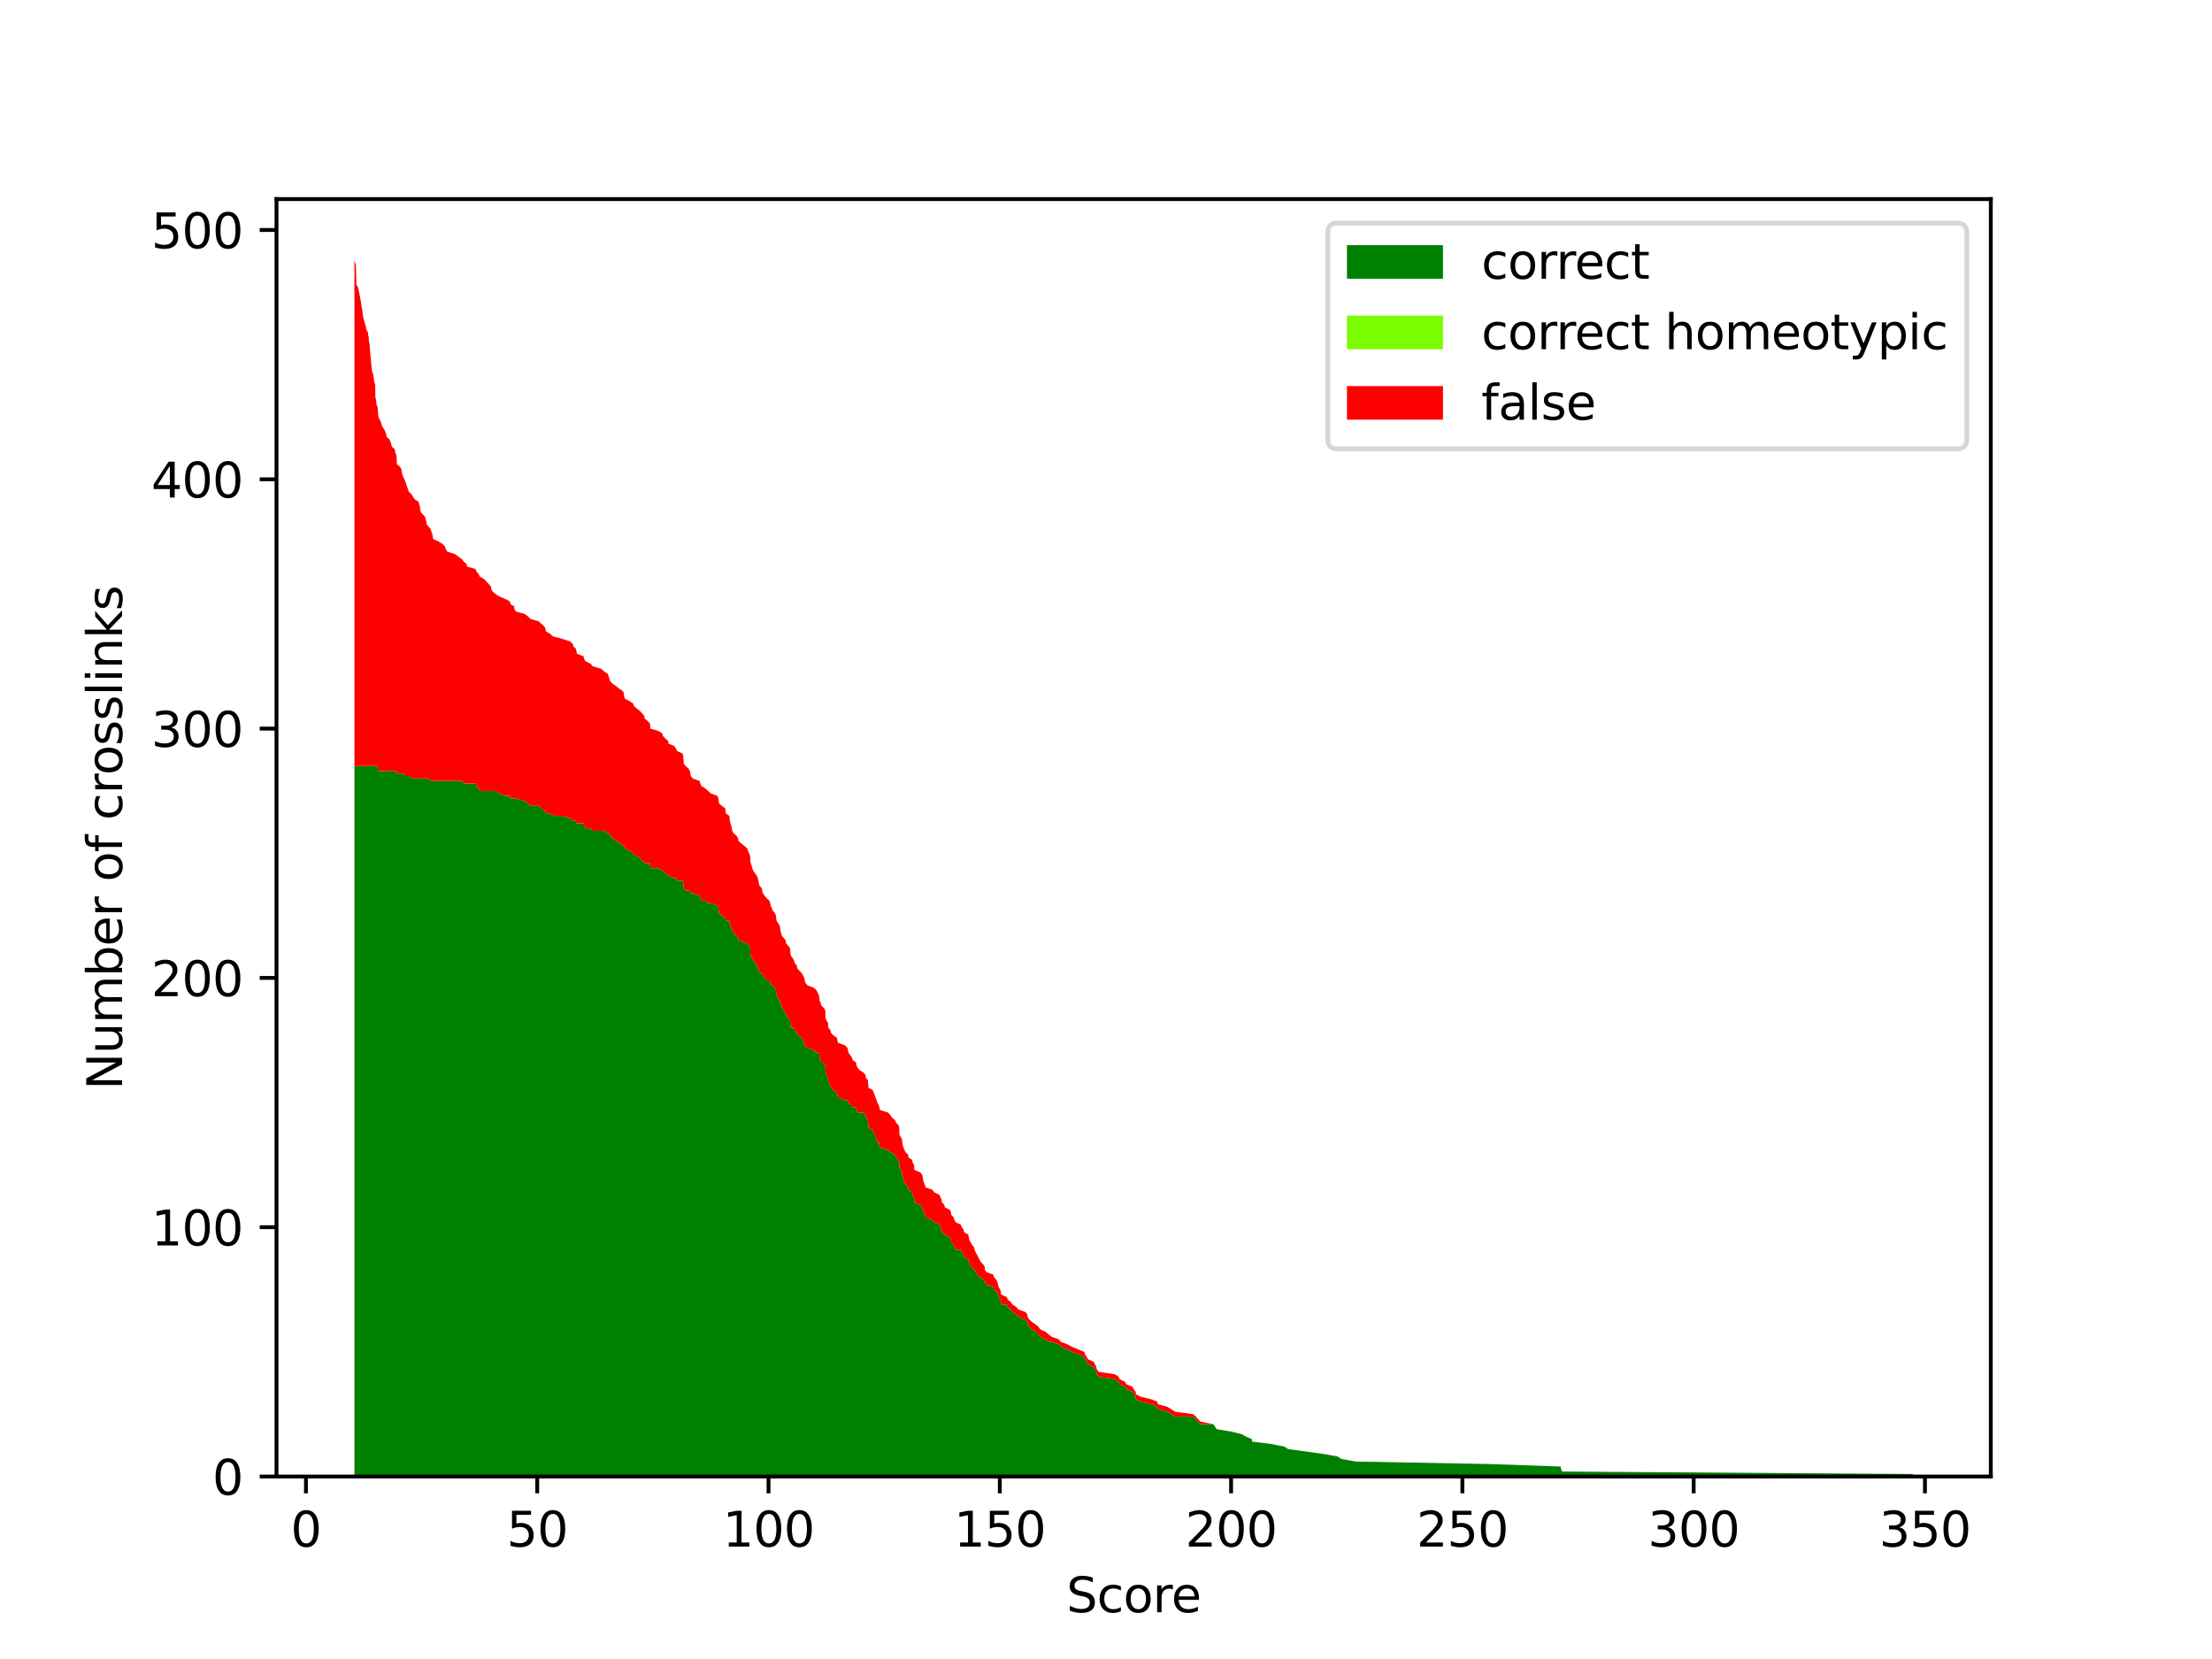 <?xml version="1.0" encoding="utf-8" standalone="no"?>
<!DOCTYPE svg PUBLIC "-//W3C//DTD SVG 1.1//EN"
  "http://www.w3.org/Graphics/SVG/1.1/DTD/svg11.dtd">
<svg xmlns:xlink="http://www.w3.org/1999/xlink" width="460.8pt" height="345.6pt" viewBox="0 0 460.8 345.6" xmlns="http://www.w3.org/2000/svg" version="1.1">
 <defs>
  <style type="text/css">*{stroke-linejoin: round; stroke-linecap: butt}</style>
 </defs>
 <g id="figure_1">
  <g id="patch_1">
   <path d="M 0 345.6 
L 460.8 345.6 
L 460.8 0 
L 0 0 
z
" style="fill: #ffffff"/>
  </g>
  <g id="axes_1">
   <g id="patch_2">
    <path d="M 57.6 307.584 
L 414.72 307.584 
L 414.72 41.472 
L 57.6 41.472 
z
" style="fill: #ffffff"/>
   </g>
   <g id="PolyCollection_1">
    <path d="M 73.833 159.571 
L 73.833 307.584 
L 73.948 307.584 
L 74.141 307.584 
L 74.151 307.584 
L 74.17 307.584 
L 74.209 307.584 
L 74.257 307.584 
L 74.584 307.584 
L 74.806 307.584 
L 75.201 307.584 
L 75.355 307.584 
L 75.461 307.584 
L 75.519 307.584 
L 75.644 307.584 
L 75.808 307.584 
L 76.242 307.584 
L 76.309 307.584 
L 76.647 307.584 
L 76.675 307.584 
L 76.82 307.584 
L 76.83 307.584 
L 76.887 307.584 
L 77.003 307.584 
L 77.138 307.584 
L 77.215 307.584 
L 77.446 307.584 
L 77.562 307.584 
L 77.764 307.584 
L 77.976 307.584 
L 78.159 307.584 
L 78.198 307.584 
L 78.323 307.584 
L 78.381 307.584 
L 78.439 307.584 
L 78.67 307.584 
L 78.738 307.584 
L 78.805 307.584 
L 78.824 307.584 
L 79.364 307.584 
L 79.47 307.584 
L 79.682 307.584 
L 80.058 307.584 
L 80.472 307.584 
L 80.54 307.584 
L 81.137 307.584 
L 81.378 307.584 
L 81.503 307.584 
L 81.667 307.584 
L 82.274 307.584 
L 82.303 307.584 
L 82.505 307.584 
L 82.631 307.584 
L 82.66 307.584 
L 82.708 307.584 
L 83.324 307.584 
L 83.642 307.584 
L 83.681 307.584 
L 83.816 307.584 
L 83.98 307.584 
L 84.259 307.584 
L 84.461 307.584 
L 85.165 307.584 
L 85.733 307.584 
L 86.042 307.584 
L 86.36 307.584 
L 87.189 307.584 
L 87.468 307.584 
L 87.535 307.584 
L 87.622 307.584 
L 88.027 307.584 
L 88.538 307.584 
L 88.663 307.584 
L 88.836 307.584 
L 88.865 307.584 
L 89.27 307.584 
L 89.723 307.584 
L 89.867 307.584 
L 90.07 307.584 
L 90.253 307.584 
L 91.429 307.584 
L 92.228 307.584 
L 92.72 307.584 
L 92.845 307.584 
L 93.173 307.584 
L 94.782 307.584 
L 95.476 307.584 
L 96.198 307.584 
L 96.574 307.584 
L 97.22 307.584 
L 97.278 307.584 
L 99.07 307.584 
L 99.263 307.584 
L 99.716 307.584 
L 99.928 307.584 
L 100.843 307.584 
L 101.335 307.584 
L 102.279 307.584 
L 102.317 307.584 
L 102.616 307.584 
L 103.194 307.584 
L 104.033 307.584 
L 105.247 307.584 
L 106.249 307.584 
L 106.316 307.584 
L 107.116 307.584 
L 107.174 307.584 
L 107.444 307.584 
L 109.275 307.584 
L 109.988 307.584 
L 110.499 307.584 
L 112.291 307.584 
L 112.792 307.584 
L 113.389 307.584 
L 113.659 307.584 
L 113.698 307.584 
L 114.623 307.584 
L 115.191 307.584 
L 117.119 307.584 
L 118.728 307.584 
L 119.316 307.584 
L 119.431 307.584 
L 119.981 307.584 
L 120.087 307.584 
L 120.202 307.584 
L 121.58 307.584 
L 121.667 307.584 
L 121.975 307.584 
L 123.055 307.584 
L 123.479 307.584 
L 125.242 307.584 
L 125.782 307.584 
L 126.61 307.584 
L 126.948 307.584 
L 127.121 307.584 
L 127.613 307.584 
L 128.355 307.584 
L 129.029 307.584 
L 129.79 307.584 
L 129.964 307.584 
L 130.022 307.584 
L 130.166 307.584 
L 131.168 307.584 
L 131.939 307.584 
L 132.065 307.584 
L 132.691 307.584 
L 133.337 307.584 
L 133.818 307.584 
L 134.233 307.584 
L 134.329 307.584 
L 134.936 307.584 
L 135.408 307.584 
L 135.447 307.584 
L 135.485 307.584 
L 137.23 307.584 
L 137.991 307.584 
L 138.116 307.584 
L 138.627 307.584 
L 139.215 307.584 
L 139.224 307.584 
L 140.496 307.584 
L 140.795 307.584 
L 141.045 307.584 
L 142.202 307.584 
L 142.346 307.584 
L 142.356 307.584 
L 142.423 307.584 
L 142.433 307.584 
L 142.819 307.584 
L 143.426 307.584 
L 143.724 307.584 
L 143.907 307.584 
L 144.303 307.584 
L 145.719 307.584 
L 145.902 307.584 
L 146.085 307.584 
L 146.933 307.584 
L 147.521 307.584 
L 148.07 307.584 
L 149.448 307.584 
L 149.66 307.584 
L 149.786 307.584 
L 150.364 307.584 
L 151.096 307.584 
L 151.144 307.584 
L 151.183 307.584 
L 151.954 307.584 
L 151.983 307.584 
L 152.031 307.584 
L 152.33 307.584 
L 152.464 307.584 
L 152.532 307.584 
L 152.811 307.584 
L 153.447 307.584 
L 153.765 307.584 
L 153.823 307.584 
L 154.401 307.584 
L 155.018 307.584 
L 155.615 307.584 
L 155.827 307.584 
L 156.039 307.584 
L 156.28 307.584 
L 156.309 307.584 
L 156.406 307.584 
L 156.569 307.584 
L 156.714 307.584 
L 156.926 307.584 
L 157.292 307.584 
L 157.658 307.584 
L 157.87 307.584 
L 157.986 307.584 
L 158.082 307.584 
L 158.208 307.584 
L 158.67 307.584 
L 158.901 307.584 
L 159.268 307.584 
L 159.682 307.584 
L 160.279 307.584 
L 160.443 307.584 
L 160.559 307.584 
L 160.973 307.584 
L 161.455 307.584 
L 161.638 307.584 
L 161.677 307.584 
L 161.754 307.584 
L 162.409 307.584 
L 162.525 307.584 
L 162.582 307.584 
L 162.862 307.584 
L 163.257 307.584 
L 163.7 307.584 
L 163.72 307.584 
L 164.153 307.584 
L 164.568 307.584 
L 164.674 307.584 
L 164.722 307.584 
L 165.107 307.584 
L 165.416 307.584 
L 165.541 307.584 
L 166.003 307.584 
L 166.032 307.584 
L 166.456 307.584 
L 166.986 307.584 
L 167.275 307.584 
L 167.545 307.584 
L 167.642 307.584 
L 167.796 307.584 
L 168.22 307.584 
L 169.569 307.584 
L 170.099 307.584 
L 170.6 307.584 
L 170.706 307.584 
L 170.715 307.584 
L 170.956 307.584 
L 171.072 307.584 
L 171.602 307.584 
L 171.92 307.584 
L 171.949 307.584 
L 171.959 307.584 
L 172.142 307.584 
L 172.479 307.584 
L 172.517 307.584 
L 172.575 307.584 
L 172.99 307.584 
L 173.105 307.584 
L 173.558 307.584 
L 174.339 307.584 
L 174.445 307.584 
L 174.541 307.584 
L 175.977 307.584 
L 176.516 307.584 
L 176.671 307.584 
L 176.748 307.584 
L 177.152 307.584 
L 177.47 307.584 
L 177.644 307.584 
L 178.367 307.584 
L 178.405 307.584 
L 178.665 307.584 
L 179.06 307.584 
L 179.899 307.584 
L 180.323 307.584 
L 180.352 307.584 
L 180.805 307.584 
L 180.814 307.584 
L 180.911 307.584 
L 180.92 307.584 
L 181.797 307.584 
L 182.019 307.584 
L 182.221 307.584 
L 182.414 307.584 
L 182.587 307.584 
L 182.751 307.584 
L 183.088 307.584 
L 183.185 307.584 
L 183.339 307.584 
L 184.987 307.584 
L 185.478 307.584 
L 185.796 307.584 
L 186.442 307.584 
L 186.625 307.584 
L 187.155 307.584 
L 187.338 307.584 
L 187.348 307.584 
L 187.377 307.584 
L 187.704 307.584 
L 187.935 307.584 
L 187.955 307.584 
L 188.196 307.584 
L 188.408 307.584 
L 188.697 307.584 
L 189.217 307.584 
L 189.227 307.584 
L 190.027 307.584 
L 190.084 307.584 
L 190.422 307.584 
L 190.45 307.584 
L 190.47 307.584 
L 191.684 307.584 
L 192.118 307.584 
L 192.426 307.584 
L 192.676 307.584 
L 192.792 307.584 
L 194.238 307.584 
L 194.604 307.584 
L 195.693 307.584 
L 195.924 307.584 
L 196.155 307.584 
L 196.194 307.584 
L 196.733 307.584 
L 196.81 307.584 
L 197.861 307.584 
L 198.121 307.584 
L 198.14 307.584 
L 198.641 307.584 
L 198.805 307.584 
L 199.075 307.584 
L 200.164 307.584 
L 200.357 307.584 
L 200.752 307.584 
L 200.829 307.584 
L 201.744 307.584 
L 201.802 307.584 
L 201.908 307.584 
L 202.467 307.584 
L 202.891 307.584 
L 203.026 307.584 
L 203.238 307.584 
L 204.067 307.584 
L 204.327 307.584 
L 204.857 307.584 
L 205.155 307.584 
L 205.165 307.584 
L 205.483 307.584 
L 206.9 307.584 
L 207.054 307.584 
L 207.545 307.584 
L 207.786 307.584 
L 208.027 307.584 
L 208.374 307.584 
L 208.509 307.584 
L 208.538 307.584 
L 209.733 307.584 
L 209.916 307.584 
L 210.581 307.584 
L 210.899 307.584 
L 211.718 307.584 
L 212.142 307.584 
L 213.587 307.584 
L 214.03 307.584 
L 214.069 307.584 
L 214.397 307.584 
L 214.984 307.584 
L 215.746 307.584 
L 216.333 307.584 
L 216.719 307.584 
L 217.856 307.584 
L 218.425 307.584 
L 219.138 307.584 
L 220.602 307.584 
L 220.997 307.584 
L 222.395 307.584 
L 223.339 307.584 
L 225.873 307.584 
L 226.056 307.584 
L 226.384 307.584 
L 226.673 307.584 
L 227.839 307.584 
L 228.379 307.584 
L 228.465 307.584 
L 228.861 307.584 
L 232.272 307.584 
L 233.033 307.584 
L 233.245 307.584 
L 234.372 307.584 
L 234.642 307.584 
L 235.914 307.584 
L 236.165 307.584 
L 236.579 307.584 
L 236.618 307.584 
L 237.649 307.584 
L 239.788 307.584 
L 241.118 307.584 
L 241.195 307.584 
L 243.122 307.584 
L 244.828 307.584 
L 248.605 307.584 
L 249.135 307.584 
L 250.08 307.584 
L 252.758 307.584 
L 253.452 307.584 
L 256.526 307.584 
L 258.637 307.584 
L 259.542 307.584 
L 260.776 307.584 
L 260.853 307.584 
L 264.977 307.584 
L 267.55 307.584 
L 268.359 307.584 
L 275.895 307.584 
L 278.69 307.584 
L 279.489 307.584 
L 282.457 307.584 
L 310.277 307.584 
L 325.127 307.584 
L 325.194 307.584 
L 325.416 307.584 
L 398.487 307.584 
L 398.487 307.065 
L 398.487 307.065 
L 325.416 306.545 
L 325.194 306.026 
L 325.127 305.507 
L 310.277 304.987 
L 282.457 304.468 
L 279.489 303.949 
L 278.69 303.429 
L 275.895 302.91 
L 268.359 301.871 
L 267.55 301.352 
L 264.977 300.833 
L 260.853 300.313 
L 260.776 299.794 
L 259.542 299.274 
L 258.637 298.755 
L 256.526 298.236 
L 253.452 297.716 
L 252.758 296.678 
L 250.08 296.678 
L 249.135 295.639 
L 248.605 295.12 
L 244.828 295.12 
L 243.122 294.081 
L 241.195 293.562 
L 241.118 293.042 
L 239.788 292.523 
L 237.649 292.004 
L 236.618 291.484 
L 236.579 290.965 
L 236.165 290.446 
L 235.914 289.926 
L 234.642 289.407 
L 234.372 288.888 
L 233.245 288.368 
L 233.033 287.849 
L 232.272 287.33 
L 228.861 286.81 
L 228.465 286.291 
L 228.379 285.772 
L 227.839 284.733 
L 226.673 284.214 
L 226.384 283.694 
L 226.056 283.175 
L 225.873 282.655 
L 223.339 281.617 
L 222.395 281.097 
L 220.997 280.578 
L 220.602 280.059 
L 219.138 279.539 
L 218.425 279.539 
L 217.856 279.02 
L 216.719 278.501 
L 216.333 277.981 
L 215.746 277.462 
L 214.984 276.943 
L 214.397 276.423 
L 214.069 275.904 
L 214.03 275.385 
L 213.587 274.865 
L 212.142 274.346 
L 211.718 273.827 
L 210.899 273.307 
L 210.581 272.788 
L 209.916 272.269 
L 209.733 271.749 
L 208.538 271.749 
L 208.509 271.23 
L 208.374 270.711 
L 208.027 270.191 
L 207.786 269.153 
L 207.545 269.153 
L 207.054 268.633 
L 206.9 268.114 
L 205.483 267.594 
L 205.165 267.075 
L 205.155 267.075 
L 204.857 266.556 
L 204.327 266.036 
L 204.067 266.036 
L 203.238 264.998 
L 203.026 264.478 
L 202.891 264.478 
L 202.467 263.959 
L 201.908 263.44 
L 201.802 262.92 
L 201.744 262.401 
L 200.829 261.882 
L 200.752 261.362 
L 200.357 260.843 
L 200.164 260.324 
L 199.075 260.324 
L 198.805 259.804 
L 198.641 259.285 
L 198.14 258.766 
L 198.121 258.246 
L 197.861 257.727 
L 196.81 257.208 
L 196.733 257.208 
L 196.194 256.688 
L 196.155 256.169 
L 195.924 255.65 
L 195.693 255.13 
L 194.604 254.611 
L 194.238 254.092 
L 192.792 253.572 
L 192.676 253.053 
L 192.426 252.534 
L 192.118 251.495 
L 191.684 250.975 
L 190.47 250.456 
L 190.45 249.937 
L 190.422 249.417 
L 190.084 248.898 
L 190.027 248.379 
L 189.227 247.859 
L 189.217 247.34 
L 188.697 246.821 
L 188.408 246.301 
L 188.196 245.782 
L 187.955 244.743 
L 187.935 244.224 
L 187.704 243.705 
L 187.377 243.185 
L 187.348 242.666 
L 187.338 242.147 
L 187.155 241.627 
L 186.625 241.108 
L 186.442 240.589 
L 185.796 240.069 
L 185.478 240.069 
L 184.987 239.55 
L 183.339 239.031 
L 183.185 238.511 
L 183.088 237.992 
L 182.751 237.992 
L 182.587 237.473 
L 182.414 236.953 
L 182.221 236.434 
L 182.019 235.914 
L 181.797 235.395 
L 180.92 234.876 
L 180.911 234.356 
L 180.814 233.837 
L 180.805 233.318 
L 180.352 232.798 
L 180.323 232.279 
L 179.899 231.76 
L 179.06 231.76 
L 178.665 231.76 
L 178.405 231.24 
L 178.367 230.721 
L 177.644 230.721 
L 177.47 230.202 
L 177.152 230.202 
L 176.748 229.682 
L 176.671 229.682 
L 176.516 229.163 
L 175.977 229.163 
L 174.541 228.644 
L 174.445 228.124 
L 174.339 227.605 
L 173.558 227.086 
L 173.105 226.566 
L 172.99 226.047 
L 172.575 225.528 
L 172.517 225.008 
L 172.479 224.489 
L 172.142 223.97 
L 171.959 223.45 
L 171.949 222.412 
L 171.92 221.892 
L 171.602 221.373 
L 171.072 221.373 
L 170.956 220.854 
L 170.715 220.334 
L 170.706 219.815 
L 170.6 219.295 
L 170.099 219.295 
L 169.569 218.776 
L 168.22 218.257 
L 167.796 218.257 
L 167.642 217.737 
L 167.545 217.218 
L 167.275 216.699 
L 166.986 216.179 
L 166.456 215.66 
L 166.032 215.66 
L 166.003 215.141 
L 165.541 214.621 
L 165.416 214.102 
L 165.107 214.102 
L 164.722 214.102 
L 164.674 213.583 
L 164.568 212.544 
L 164.153 212.025 
L 163.72 211.505 
L 163.7 210.986 
L 163.257 210.467 
L 162.862 209.947 
L 162.582 208.909 
L 162.525 208.909 
L 162.409 208.389 
L 161.754 207.351 
L 161.677 206.831 
L 161.638 206.312 
L 161.455 205.793 
L 160.973 205.273 
L 160.559 205.273 
L 160.443 204.754 
L 160.279 204.234 
L 159.682 204.234 
L 159.268 203.715 
L 158.901 203.196 
L 158.67 202.676 
L 158.208 202.676 
L 158.082 202.157 
L 157.986 201.638 
L 157.87 201.638 
L 157.658 201.118 
L 157.292 200.599 
L 156.926 200.08 
L 156.714 199.56 
L 156.569 199.56 
L 156.406 199.041 
L 156.309 198.522 
L 156.28 197.483 
L 156.039 196.964 
L 155.827 196.964 
L 155.615 196.444 
L 155.018 196.444 
L 154.401 195.925 
L 153.823 195.925 
L 153.765 195.406 
L 153.447 194.886 
L 152.811 194.367 
L 152.532 193.848 
L 152.464 193.328 
L 152.33 193.328 
L 152.031 192.29 
L 151.983 192.29 
L 151.954 191.77 
L 151.183 191.77 
L 151.144 191.251 
L 151.096 191.251 
L 150.364 190.732 
L 149.786 190.212 
L 149.66 189.174 
L 149.448 188.654 
L 148.07 188.135 
L 147.521 188.135 
L 146.933 187.615 
L 146.085 187.615 
L 145.902 187.096 
L 145.719 186.577 
L 144.303 186.057 
L 143.907 186.057 
L 143.724 185.538 
L 143.426 185.538 
L 142.819 185.538 
L 142.433 185.019 
L 142.423 185.019 
L 142.356 184.499 
L 142.346 183.98 
L 142.202 183.461 
L 141.045 183.461 
L 140.795 182.941 
L 140.496 182.941 
L 139.224 182.422 
L 139.215 182.422 
L 138.627 181.903 
L 138.116 181.383 
L 137.991 181.383 
L 137.23 180.864 
L 135.485 180.864 
L 135.447 180.345 
L 135.408 179.825 
L 134.936 179.825 
L 134.329 179.825 
L 134.233 179.825 
L 133.818 179.306 
L 133.337 178.787 
L 132.691 178.267 
L 132.065 178.267 
L 131.939 177.748 
L 131.168 177.229 
L 130.166 176.709 
L 130.022 176.19 
L 129.964 176.19 
L 129.79 176.19 
L 129.029 175.671 
L 128.355 175.151 
L 127.613 174.632 
L 127.121 174.113 
L 126.948 173.593 
L 126.61 173.593 
L 125.782 173.074 
L 125.242 173.074 
L 123.479 173.074 
L 123.055 172.554 
L 121.975 172.554 
L 121.667 172.035 
L 121.58 171.516 
L 120.202 171.516 
L 120.087 171.516 
L 119.981 170.996 
L 119.431 170.996 
L 119.316 170.996 
L 118.728 170.477 
L 117.119 169.958 
L 115.191 169.958 
L 114.623 169.438 
L 113.698 169.438 
L 113.659 168.919 
L 113.389 168.919 
L 112.792 168.4 
L 112.291 167.88 
L 110.499 167.88 
L 109.988 167.361 
L 109.275 166.842 
L 107.444 166.322 
L 107.174 166.322 
L 107.116 166.322 
L 106.316 166.322 
L 106.249 165.803 
L 105.247 165.803 
L 104.033 165.284 
L 103.194 164.764 
L 102.616 164.764 
L 102.317 164.764 
L 102.279 164.764 
L 101.335 164.764 
L 100.843 164.764 
L 99.928 164.764 
L 99.716 164.245 
L 99.263 163.726 
L 99.07 163.206 
L 97.278 163.206 
L 97.22 163.206 
L 96.574 163.206 
L 96.198 162.687 
L 95.476 162.687 
L 94.782 162.687 
L 93.173 162.687 
L 92.845 162.687 
L 92.72 162.687 
L 92.228 162.687 
L 91.429 162.687 
L 90.253 162.687 
L 90.07 162.687 
L 89.867 162.687 
L 89.723 162.687 
L 89.27 162.168 
L 88.865 162.168 
L 88.836 162.168 
L 88.663 162.168 
L 88.538 162.168 
L 88.027 162.168 
L 87.622 162.168 
L 87.535 162.168 
L 87.468 162.168 
L 87.189 162.168 
L 86.36 162.168 
L 86.042 162.168 
L 85.733 162.168 
L 85.165 161.648 
L 84.461 161.648 
L 84.259 161.648 
L 83.98 161.129 
L 83.816 161.129 
L 83.681 161.129 
L 83.642 161.129 
L 83.324 161.129 
L 82.708 161.129 
L 82.66 161.129 
L 82.631 160.61 
L 82.505 160.61 
L 82.303 160.61 
L 82.274 160.61 
L 81.667 160.61 
L 81.503 160.61 
L 81.378 160.61 
L 81.137 160.61 
L 80.54 160.61 
L 80.472 160.61 
L 80.058 160.61 
L 79.682 160.61 
L 79.47 160.61 
L 79.364 160.61 
L 78.824 160.61 
L 78.805 160.61 
L 78.738 160.61 
L 78.67 159.571 
L 78.439 159.571 
L 78.381 159.571 
L 78.323 159.571 
L 78.198 159.571 
L 78.159 159.571 
L 77.976 159.571 
L 77.764 159.571 
L 77.562 159.571 
L 77.446 159.571 
L 77.215 159.571 
L 77.138 159.571 
L 77.003 159.571 
L 76.887 159.571 
L 76.83 159.571 
L 76.82 159.571 
L 76.675 159.571 
L 76.647 159.571 
L 76.309 159.571 
L 76.242 159.571 
L 75.808 159.571 
L 75.644 159.571 
L 75.519 159.571 
L 75.461 159.571 
L 75.355 159.571 
L 75.201 159.571 
L 74.806 159.571 
L 74.584 159.571 
L 74.257 159.571 
L 74.209 159.571 
L 74.17 159.571 
L 74.151 159.571 
L 74.141 159.571 
L 73.948 159.571 
L 73.833 159.571 
z
" clip-path="url(#pdf4fdf4f2d)" style="fill: #008000"/>
   </g>
   <g id="PolyCollection_2">
    <path d="M 73.833 159.571 
L 73.833 159.571 
L 73.948 159.571 
L 74.141 159.571 
L 74.151 159.571 
L 74.17 159.571 
L 74.209 159.571 
L 74.257 159.571 
L 74.584 159.571 
L 74.806 159.571 
L 75.201 159.571 
L 75.355 159.571 
L 75.461 159.571 
L 75.519 159.571 
L 75.644 159.571 
L 75.808 159.571 
L 76.242 159.571 
L 76.309 159.571 
L 76.647 159.571 
L 76.675 159.571 
L 76.82 159.571 
L 76.83 159.571 
L 76.887 159.571 
L 77.003 159.571 
L 77.138 159.571 
L 77.215 159.571 
L 77.446 159.571 
L 77.562 159.571 
L 77.764 159.571 
L 77.976 159.571 
L 78.159 159.571 
L 78.198 159.571 
L 78.323 159.571 
L 78.381 159.571 
L 78.439 159.571 
L 78.67 159.571 
L 78.738 160.61 
L 78.805 160.61 
L 78.824 160.61 
L 79.364 160.61 
L 79.47 160.61 
L 79.682 160.61 
L 80.058 160.61 
L 80.472 160.61 
L 80.54 160.61 
L 81.137 160.61 
L 81.378 160.61 
L 81.503 160.61 
L 81.667 160.61 
L 82.274 160.61 
L 82.303 160.61 
L 82.505 160.61 
L 82.631 160.61 
L 82.66 161.129 
L 82.708 161.129 
L 83.324 161.129 
L 83.642 161.129 
L 83.681 161.129 
L 83.816 161.129 
L 83.98 161.129 
L 84.259 161.648 
L 84.461 161.648 
L 85.165 161.648 
L 85.733 162.168 
L 86.042 162.168 
L 86.36 162.168 
L 87.189 162.168 
L 87.468 162.168 
L 87.535 162.168 
L 87.622 162.168 
L 88.027 162.168 
L 88.538 162.168 
L 88.663 162.168 
L 88.836 162.168 
L 88.865 162.168 
L 89.27 162.168 
L 89.723 162.687 
L 89.867 162.687 
L 90.07 162.687 
L 90.253 162.687 
L 91.429 162.687 
L 92.228 162.687 
L 92.72 162.687 
L 92.845 162.687 
L 93.173 162.687 
L 94.782 162.687 
L 95.476 162.687 
L 96.198 162.687 
L 96.574 163.206 
L 97.22 163.206 
L 97.278 163.206 
L 99.07 163.206 
L 99.263 163.726 
L 99.716 164.245 
L 99.928 164.764 
L 100.843 164.764 
L 101.335 164.764 
L 102.279 164.764 
L 102.317 164.764 
L 102.616 164.764 
L 103.194 164.764 
L 104.033 165.284 
L 105.247 165.803 
L 106.249 165.803 
L 106.316 166.322 
L 107.116 166.322 
L 107.174 166.322 
L 107.444 166.322 
L 109.275 166.842 
L 109.988 167.361 
L 110.499 167.88 
L 112.291 167.88 
L 112.792 168.4 
L 113.389 168.919 
L 113.659 168.919 
L 113.698 169.438 
L 114.623 169.438 
L 115.191 169.958 
L 117.119 169.958 
L 118.728 170.477 
L 119.316 170.996 
L 119.431 170.996 
L 119.981 170.996 
L 120.087 171.516 
L 120.202 171.516 
L 121.58 171.516 
L 121.667 172.035 
L 121.975 172.554 
L 123.055 172.554 
L 123.479 173.074 
L 125.242 173.074 
L 125.782 173.074 
L 126.61 173.593 
L 126.948 173.593 
L 127.121 174.113 
L 127.613 174.632 
L 128.355 175.151 
L 129.029 175.671 
L 129.79 176.19 
L 129.964 176.19 
L 130.022 176.19 
L 130.166 176.709 
L 131.168 177.229 
L 131.939 177.748 
L 132.065 178.267 
L 132.691 178.267 
L 133.337 178.787 
L 133.818 179.306 
L 134.233 179.825 
L 134.329 179.825 
L 134.936 179.825 
L 135.408 179.825 
L 135.447 180.345 
L 135.485 180.864 
L 137.23 180.864 
L 137.991 181.383 
L 138.116 181.383 
L 138.627 181.903 
L 139.215 182.422 
L 139.224 182.422 
L 140.496 182.941 
L 140.795 182.941 
L 141.045 183.461 
L 142.202 183.461 
L 142.346 183.98 
L 142.356 184.499 
L 142.423 185.019 
L 142.433 185.019 
L 142.819 185.538 
L 143.426 185.538 
L 143.724 185.538 
L 143.907 186.057 
L 144.303 186.057 
L 145.719 186.577 
L 145.902 187.096 
L 146.085 187.615 
L 146.933 187.615 
L 147.521 188.135 
L 148.07 188.135 
L 149.448 188.654 
L 149.66 189.174 
L 149.786 190.212 
L 150.364 190.732 
L 151.096 191.251 
L 151.144 191.251 
L 151.183 191.77 
L 151.954 191.77 
L 151.983 192.29 
L 152.031 192.29 
L 152.33 193.328 
L 152.464 193.328 
L 152.532 193.848 
L 152.811 194.367 
L 153.447 194.886 
L 153.765 195.406 
L 153.823 195.925 
L 154.401 195.925 
L 155.018 196.444 
L 155.615 196.444 
L 155.827 196.964 
L 156.039 196.964 
L 156.28 197.483 
L 156.309 198.522 
L 156.406 199.041 
L 156.569 199.56 
L 156.714 199.56 
L 156.926 200.08 
L 157.292 200.599 
L 157.658 201.118 
L 157.87 201.638 
L 157.986 201.638 
L 158.082 202.157 
L 158.208 202.676 
L 158.67 202.676 
L 158.901 203.196 
L 159.268 203.715 
L 159.682 204.234 
L 160.279 204.234 
L 160.443 204.754 
L 160.559 205.273 
L 160.973 205.273 
L 161.455 205.793 
L 161.638 206.312 
L 161.677 206.831 
L 161.754 207.351 
L 162.409 208.389 
L 162.525 208.909 
L 162.582 208.909 
L 162.862 209.947 
L 163.257 210.467 
L 163.7 210.986 
L 163.72 211.505 
L 164.153 212.025 
L 164.568 212.544 
L 164.674 213.583 
L 164.722 214.102 
L 165.107 214.102 
L 165.416 214.102 
L 165.541 214.621 
L 166.003 215.141 
L 166.032 215.66 
L 166.456 215.66 
L 166.986 216.179 
L 167.275 216.699 
L 167.545 217.218 
L 167.642 217.737 
L 167.796 218.257 
L 168.22 218.257 
L 169.569 218.776 
L 170.099 219.295 
L 170.6 219.295 
L 170.706 219.815 
L 170.715 220.334 
L 170.956 220.854 
L 171.072 221.373 
L 171.602 221.373 
L 171.92 221.892 
L 171.949 222.412 
L 171.959 223.45 
L 172.142 223.97 
L 172.479 224.489 
L 172.517 225.008 
L 172.575 225.528 
L 172.99 226.047 
L 173.105 226.566 
L 173.558 227.086 
L 174.339 227.605 
L 174.445 228.124 
L 174.541 228.644 
L 175.977 229.163 
L 176.516 229.163 
L 176.671 229.682 
L 176.748 229.682 
L 177.152 230.202 
L 177.47 230.202 
L 177.644 230.721 
L 178.367 230.721 
L 178.405 231.24 
L 178.665 231.76 
L 179.06 231.76 
L 179.899 231.76 
L 180.323 232.279 
L 180.352 232.798 
L 180.805 233.318 
L 180.814 233.837 
L 180.911 234.356 
L 180.92 234.876 
L 181.797 235.395 
L 182.019 235.914 
L 182.221 236.434 
L 182.414 236.953 
L 182.587 237.473 
L 182.751 237.992 
L 183.088 237.992 
L 183.185 238.511 
L 183.339 239.031 
L 184.987 239.55 
L 185.478 240.069 
L 185.796 240.069 
L 186.442 240.589 
L 186.625 241.108 
L 187.155 241.627 
L 187.338 242.147 
L 187.348 242.666 
L 187.377 243.185 
L 187.704 243.705 
L 187.935 244.224 
L 187.955 244.743 
L 188.196 245.782 
L 188.408 246.301 
L 188.697 246.821 
L 189.217 247.34 
L 189.227 247.859 
L 190.027 248.379 
L 190.084 248.898 
L 190.422 249.417 
L 190.45 249.937 
L 190.47 250.456 
L 191.684 250.975 
L 192.118 251.495 
L 192.426 252.534 
L 192.676 253.053 
L 192.792 253.572 
L 194.238 254.092 
L 194.604 254.611 
L 195.693 255.13 
L 195.924 255.65 
L 196.155 256.169 
L 196.194 256.688 
L 196.733 257.208 
L 196.81 257.208 
L 197.861 257.727 
L 198.121 258.246 
L 198.14 258.766 
L 198.641 259.285 
L 198.805 259.804 
L 199.075 260.324 
L 200.164 260.324 
L 200.357 260.843 
L 200.752 261.362 
L 200.829 261.882 
L 201.744 262.401 
L 201.802 262.92 
L 201.908 263.44 
L 202.467 263.959 
L 202.891 264.478 
L 203.026 264.478 
L 203.238 264.998 
L 204.067 266.036 
L 204.327 266.036 
L 204.857 266.556 
L 205.155 267.075 
L 205.165 267.075 
L 205.483 267.594 
L 206.9 268.114 
L 207.054 268.633 
L 207.545 269.153 
L 207.786 269.153 
L 208.027 270.191 
L 208.374 270.711 
L 208.509 271.23 
L 208.538 271.749 
L 209.733 271.749 
L 209.916 272.269 
L 210.581 272.788 
L 210.899 273.307 
L 211.718 273.827 
L 212.142 274.346 
L 213.587 274.865 
L 214.03 275.385 
L 214.069 275.904 
L 214.397 276.423 
L 214.984 276.943 
L 215.746 277.462 
L 216.333 277.981 
L 216.719 278.501 
L 217.856 279.02 
L 218.425 279.539 
L 219.138 279.539 
L 220.602 280.059 
L 220.997 280.578 
L 222.395 281.097 
L 223.339 281.617 
L 225.873 282.655 
L 226.056 283.175 
L 226.384 283.694 
L 226.673 284.214 
L 227.839 284.733 
L 228.379 285.772 
L 228.465 286.291 
L 228.861 286.81 
L 232.272 287.33 
L 233.033 287.849 
L 233.245 288.368 
L 234.372 288.888 
L 234.642 289.407 
L 235.914 289.926 
L 236.165 290.446 
L 236.579 290.965 
L 236.618 291.484 
L 237.649 292.004 
L 239.788 292.523 
L 241.118 293.042 
L 241.195 293.562 
L 243.122 294.081 
L 244.828 295.12 
L 248.605 295.12 
L 249.135 295.639 
L 250.08 296.678 
L 252.758 296.678 
L 253.452 297.716 
L 256.526 298.236 
L 258.637 298.755 
L 259.542 299.274 
L 260.776 299.794 
L 260.853 300.313 
L 264.977 300.833 
L 267.55 301.352 
L 268.359 301.871 
L 275.895 302.91 
L 278.69 303.429 
L 279.489 303.949 
L 282.457 304.468 
L 310.277 304.987 
L 325.127 305.507 
L 325.194 306.026 
L 325.416 306.545 
L 398.487 307.065 
L 398.487 307.065 
L 398.487 307.065 
L 325.416 306.545 
L 325.194 306.026 
L 325.127 305.507 
L 310.277 304.987 
L 282.457 304.468 
L 279.489 303.949 
L 278.69 303.429 
L 275.895 302.91 
L 268.359 301.871 
L 267.55 301.352 
L 264.977 300.833 
L 260.853 300.313 
L 260.776 299.794 
L 259.542 299.274 
L 258.637 298.755 
L 256.526 298.236 
L 253.452 297.716 
L 252.758 296.678 
L 250.08 296.678 
L 249.135 295.639 
L 248.605 295.12 
L 244.828 295.12 
L 243.122 294.081 
L 241.195 293.562 
L 241.118 293.042 
L 239.788 292.523 
L 237.649 292.004 
L 236.618 291.484 
L 236.579 290.965 
L 236.165 290.446 
L 235.914 289.926 
L 234.642 289.407 
L 234.372 288.888 
L 233.245 288.368 
L 233.033 287.849 
L 232.272 287.33 
L 228.861 286.81 
L 228.465 286.291 
L 228.379 285.772 
L 227.839 284.733 
L 226.673 284.214 
L 226.384 283.694 
L 226.056 283.175 
L 225.873 282.655 
L 223.339 281.617 
L 222.395 281.097 
L 220.997 280.578 
L 220.602 280.059 
L 219.138 279.539 
L 218.425 279.539 
L 217.856 279.02 
L 216.719 278.501 
L 216.333 277.981 
L 215.746 277.462 
L 214.984 276.943 
L 214.397 276.423 
L 214.069 275.904 
L 214.03 275.385 
L 213.587 274.865 
L 212.142 274.346 
L 211.718 273.827 
L 210.899 273.307 
L 210.581 272.788 
L 209.916 272.269 
L 209.733 271.749 
L 208.538 271.749 
L 208.509 271.23 
L 208.374 270.711 
L 208.027 270.191 
L 207.786 269.153 
L 207.545 269.153 
L 207.054 268.633 
L 206.9 268.114 
L 205.483 267.594 
L 205.165 267.075 
L 205.155 267.075 
L 204.857 266.556 
L 204.327 266.036 
L 204.067 266.036 
L 203.238 264.998 
L 203.026 264.478 
L 202.891 264.478 
L 202.467 263.959 
L 201.908 263.44 
L 201.802 262.92 
L 201.744 262.401 
L 200.829 261.882 
L 200.752 261.362 
L 200.357 260.843 
L 200.164 260.324 
L 199.075 260.324 
L 198.805 259.804 
L 198.641 259.285 
L 198.14 258.766 
L 198.121 258.246 
L 197.861 257.727 
L 196.81 257.208 
L 196.733 257.208 
L 196.194 256.688 
L 196.155 256.169 
L 195.924 255.65 
L 195.693 255.13 
L 194.604 254.611 
L 194.238 254.092 
L 192.792 253.572 
L 192.676 253.053 
L 192.426 252.534 
L 192.118 251.495 
L 191.684 250.975 
L 190.47 250.456 
L 190.45 249.937 
L 190.422 249.417 
L 190.084 248.898 
L 190.027 248.379 
L 189.227 247.859 
L 189.217 247.34 
L 188.697 246.821 
L 188.408 246.301 
L 188.196 245.782 
L 187.955 244.743 
L 187.935 244.224 
L 187.704 243.705 
L 187.377 243.185 
L 187.348 242.666 
L 187.338 242.147 
L 187.155 241.627 
L 186.625 241.108 
L 186.442 240.589 
L 185.796 240.069 
L 185.478 240.069 
L 184.987 239.55 
L 183.339 239.031 
L 183.185 238.511 
L 183.088 237.992 
L 182.751 237.992 
L 182.587 237.473 
L 182.414 236.953 
L 182.221 236.434 
L 182.019 235.914 
L 181.797 235.395 
L 180.92 234.876 
L 180.911 234.356 
L 180.814 233.837 
L 180.805 233.318 
L 180.352 232.798 
L 180.323 232.279 
L 179.899 231.76 
L 179.06 231.76 
L 178.665 231.76 
L 178.405 231.24 
L 178.367 230.721 
L 177.644 230.721 
L 177.47 230.202 
L 177.152 230.202 
L 176.748 229.682 
L 176.671 229.682 
L 176.516 229.163 
L 175.977 229.163 
L 174.541 228.644 
L 174.445 228.124 
L 174.339 227.605 
L 173.558 227.086 
L 173.105 226.566 
L 172.99 226.047 
L 172.575 225.528 
L 172.517 225.008 
L 172.479 224.489 
L 172.142 223.97 
L 171.959 223.45 
L 171.949 222.412 
L 171.92 221.892 
L 171.602 221.373 
L 171.072 221.373 
L 170.956 220.854 
L 170.715 220.334 
L 170.706 219.815 
L 170.6 219.295 
L 170.099 219.295 
L 169.569 218.776 
L 168.22 218.257 
L 167.796 218.257 
L 167.642 217.737 
L 167.545 217.218 
L 167.275 216.699 
L 166.986 216.179 
L 166.456 215.66 
L 166.032 215.66 
L 166.003 215.141 
L 165.541 214.621 
L 165.416 214.102 
L 165.107 214.102 
L 164.722 214.102 
L 164.674 213.583 
L 164.568 212.544 
L 164.153 212.025 
L 163.72 211.505 
L 163.7 210.986 
L 163.257 210.467 
L 162.862 209.947 
L 162.582 208.909 
L 162.525 208.909 
L 162.409 208.389 
L 161.754 207.351 
L 161.677 206.831 
L 161.638 206.312 
L 161.455 205.793 
L 160.973 205.273 
L 160.559 205.273 
L 160.443 204.754 
L 160.279 204.234 
L 159.682 204.234 
L 159.268 203.715 
L 158.901 203.196 
L 158.67 202.676 
L 158.208 202.676 
L 158.082 202.157 
L 157.986 201.638 
L 157.87 201.638 
L 157.658 201.118 
L 157.292 200.599 
L 156.926 200.08 
L 156.714 199.56 
L 156.569 199.56 
L 156.406 199.041 
L 156.309 198.522 
L 156.28 197.483 
L 156.039 196.964 
L 155.827 196.964 
L 155.615 196.444 
L 155.018 196.444 
L 154.401 195.925 
L 153.823 195.925 
L 153.765 195.406 
L 153.447 194.886 
L 152.811 194.367 
L 152.532 193.848 
L 152.464 193.328 
L 152.33 193.328 
L 152.031 192.29 
L 151.983 192.29 
L 151.954 191.77 
L 151.183 191.77 
L 151.144 191.251 
L 151.096 191.251 
L 150.364 190.732 
L 149.786 190.212 
L 149.66 189.174 
L 149.448 188.654 
L 148.07 188.135 
L 147.521 188.135 
L 146.933 187.615 
L 146.085 187.615 
L 145.902 187.096 
L 145.719 186.577 
L 144.303 186.057 
L 143.907 186.057 
L 143.724 185.538 
L 143.426 185.538 
L 142.819 185.538 
L 142.433 185.019 
L 142.423 185.019 
L 142.356 184.499 
L 142.346 183.98 
L 142.202 183.461 
L 141.045 183.461 
L 140.795 182.941 
L 140.496 182.941 
L 139.224 182.422 
L 139.215 182.422 
L 138.627 181.903 
L 138.116 181.383 
L 137.991 181.383 
L 137.23 180.864 
L 135.485 180.864 
L 135.447 180.345 
L 135.408 179.825 
L 134.936 179.825 
L 134.329 179.825 
L 134.233 179.825 
L 133.818 179.306 
L 133.337 178.787 
L 132.691 178.267 
L 132.065 178.267 
L 131.939 177.748 
L 131.168 177.229 
L 130.166 176.709 
L 130.022 176.19 
L 129.964 176.19 
L 129.79 176.19 
L 129.029 175.671 
L 128.355 175.151 
L 127.613 174.632 
L 127.121 174.113 
L 126.948 173.593 
L 126.61 173.593 
L 125.782 173.074 
L 125.242 173.074 
L 123.479 173.074 
L 123.055 172.554 
L 121.975 172.554 
L 121.667 172.035 
L 121.58 171.516 
L 120.202 171.516 
L 120.087 171.516 
L 119.981 170.996 
L 119.431 170.996 
L 119.316 170.996 
L 118.728 170.477 
L 117.119 169.958 
L 115.191 169.958 
L 114.623 169.438 
L 113.698 169.438 
L 113.659 168.919 
L 113.389 168.919 
L 112.792 168.4 
L 112.291 167.88 
L 110.499 167.88 
L 109.988 167.361 
L 109.275 166.842 
L 107.444 166.322 
L 107.174 166.322 
L 107.116 166.322 
L 106.316 166.322 
L 106.249 165.803 
L 105.247 165.803 
L 104.033 165.284 
L 103.194 164.764 
L 102.616 164.764 
L 102.317 164.764 
L 102.279 164.764 
L 101.335 164.764 
L 100.843 164.764 
L 99.928 164.764 
L 99.716 164.245 
L 99.263 163.726 
L 99.07 163.206 
L 97.278 163.206 
L 97.22 163.206 
L 96.574 163.206 
L 96.198 162.687 
L 95.476 162.687 
L 94.782 162.687 
L 93.173 162.687 
L 92.845 162.687 
L 92.72 162.687 
L 92.228 162.687 
L 91.429 162.687 
L 90.253 162.687 
L 90.07 162.687 
L 89.867 162.687 
L 89.723 162.687 
L 89.27 162.168 
L 88.865 162.168 
L 88.836 162.168 
L 88.663 162.168 
L 88.538 162.168 
L 88.027 162.168 
L 87.622 162.168 
L 87.535 162.168 
L 87.468 162.168 
L 87.189 162.168 
L 86.36 162.168 
L 86.042 162.168 
L 85.733 162.168 
L 85.165 161.648 
L 84.461 161.648 
L 84.259 161.648 
L 83.98 161.129 
L 83.816 161.129 
L 83.681 161.129 
L 83.642 161.129 
L 83.324 161.129 
L 82.708 161.129 
L 82.66 161.129 
L 82.631 160.61 
L 82.505 160.61 
L 82.303 160.61 
L 82.274 160.61 
L 81.667 160.61 
L 81.503 160.61 
L 81.378 160.61 
L 81.137 160.61 
L 80.54 160.61 
L 80.472 160.61 
L 80.058 160.61 
L 79.682 160.61 
L 79.47 160.61 
L 79.364 160.61 
L 78.824 160.61 
L 78.805 160.61 
L 78.738 160.61 
L 78.67 159.571 
L 78.439 159.571 
L 78.381 159.571 
L 78.323 159.571 
L 78.198 159.571 
L 78.159 159.571 
L 77.976 159.571 
L 77.764 159.571 
L 77.562 159.571 
L 77.446 159.571 
L 77.215 159.571 
L 77.138 159.571 
L 77.003 159.571 
L 76.887 159.571 
L 76.83 159.571 
L 76.82 159.571 
L 76.675 159.571 
L 76.647 159.571 
L 76.309 159.571 
L 76.242 159.571 
L 75.808 159.571 
L 75.644 159.571 
L 75.519 159.571 
L 75.461 159.571 
L 75.355 159.571 
L 75.201 159.571 
L 74.806 159.571 
L 74.584 159.571 
L 74.257 159.571 
L 74.209 159.571 
L 74.17 159.571 
L 74.151 159.571 
L 74.141 159.571 
L 73.948 159.571 
L 73.833 159.571 
z
" clip-path="url(#pdf4fdf4f2d)" style="fill: #7cfc00"/>
   </g>
   <g id="PolyCollection_3">
    <path d="M 73.833 54.144 
L 73.833 159.571 
L 73.948 159.571 
L 74.141 159.571 
L 74.151 159.571 
L 74.17 159.571 
L 74.209 159.571 
L 74.257 159.571 
L 74.584 159.571 
L 74.806 159.571 
L 75.201 159.571 
L 75.355 159.571 
L 75.461 159.571 
L 75.519 159.571 
L 75.644 159.571 
L 75.808 159.571 
L 76.242 159.571 
L 76.309 159.571 
L 76.647 159.571 
L 76.675 159.571 
L 76.82 159.571 
L 76.83 159.571 
L 76.887 159.571 
L 77.003 159.571 
L 77.138 159.571 
L 77.215 159.571 
L 77.446 159.571 
L 77.562 159.571 
L 77.764 159.571 
L 77.976 159.571 
L 78.159 159.571 
L 78.198 159.571 
L 78.323 159.571 
L 78.381 159.571 
L 78.439 159.571 
L 78.67 159.571 
L 78.738 160.61 
L 78.805 160.61 
L 78.824 160.61 
L 79.364 160.61 
L 79.47 160.61 
L 79.682 160.61 
L 80.058 160.61 
L 80.472 160.61 
L 80.54 160.61 
L 81.137 160.61 
L 81.378 160.61 
L 81.503 160.61 
L 81.667 160.61 
L 82.274 160.61 
L 82.303 160.61 
L 82.505 160.61 
L 82.631 160.61 
L 82.66 161.129 
L 82.708 161.129 
L 83.324 161.129 
L 83.642 161.129 
L 83.681 161.129 
L 83.816 161.129 
L 83.98 161.129 
L 84.259 161.648 
L 84.461 161.648 
L 85.165 161.648 
L 85.733 162.168 
L 86.042 162.168 
L 86.36 162.168 
L 87.189 162.168 
L 87.468 162.168 
L 87.535 162.168 
L 87.622 162.168 
L 88.027 162.168 
L 88.538 162.168 
L 88.663 162.168 
L 88.836 162.168 
L 88.865 162.168 
L 89.27 162.168 
L 89.723 162.687 
L 89.867 162.687 
L 90.07 162.687 
L 90.253 162.687 
L 91.429 162.687 
L 92.228 162.687 
L 92.72 162.687 
L 92.845 162.687 
L 93.173 162.687 
L 94.782 162.687 
L 95.476 162.687 
L 96.198 162.687 
L 96.574 163.206 
L 97.22 163.206 
L 97.278 163.206 
L 99.07 163.206 
L 99.263 163.726 
L 99.716 164.245 
L 99.928 164.764 
L 100.843 164.764 
L 101.335 164.764 
L 102.279 164.764 
L 102.317 164.764 
L 102.616 164.764 
L 103.194 164.764 
L 104.033 165.284 
L 105.247 165.803 
L 106.249 165.803 
L 106.316 166.322 
L 107.116 166.322 
L 107.174 166.322 
L 107.444 166.322 
L 109.275 166.842 
L 109.988 167.361 
L 110.499 167.88 
L 112.291 167.88 
L 112.792 168.4 
L 113.389 168.919 
L 113.659 168.919 
L 113.698 169.438 
L 114.623 169.438 
L 115.191 169.958 
L 117.119 169.958 
L 118.728 170.477 
L 119.316 170.996 
L 119.431 170.996 
L 119.981 170.996 
L 120.087 171.516 
L 120.202 171.516 
L 121.58 171.516 
L 121.667 172.035 
L 121.975 172.554 
L 123.055 172.554 
L 123.479 173.074 
L 125.242 173.074 
L 125.782 173.074 
L 126.61 173.593 
L 126.948 173.593 
L 127.121 174.113 
L 127.613 174.632 
L 128.355 175.151 
L 129.029 175.671 
L 129.79 176.19 
L 129.964 176.19 
L 130.022 176.19 
L 130.166 176.709 
L 131.168 177.229 
L 131.939 177.748 
L 132.065 178.267 
L 132.691 178.267 
L 133.337 178.787 
L 133.818 179.306 
L 134.233 179.825 
L 134.329 179.825 
L 134.936 179.825 
L 135.408 179.825 
L 135.447 180.345 
L 135.485 180.864 
L 137.23 180.864 
L 137.991 181.383 
L 138.116 181.383 
L 138.627 181.903 
L 139.215 182.422 
L 139.224 182.422 
L 140.496 182.941 
L 140.795 182.941 
L 141.045 183.461 
L 142.202 183.461 
L 142.346 183.98 
L 142.356 184.499 
L 142.423 185.019 
L 142.433 185.019 
L 142.819 185.538 
L 143.426 185.538 
L 143.724 185.538 
L 143.907 186.057 
L 144.303 186.057 
L 145.719 186.577 
L 145.902 187.096 
L 146.085 187.615 
L 146.933 187.615 
L 147.521 188.135 
L 148.07 188.135 
L 149.448 188.654 
L 149.66 189.174 
L 149.786 190.212 
L 150.364 190.732 
L 151.096 191.251 
L 151.144 191.251 
L 151.183 191.77 
L 151.954 191.77 
L 151.983 192.29 
L 152.031 192.29 
L 152.33 193.328 
L 152.464 193.328 
L 152.532 193.848 
L 152.811 194.367 
L 153.447 194.886 
L 153.765 195.406 
L 153.823 195.925 
L 154.401 195.925 
L 155.018 196.444 
L 155.615 196.444 
L 155.827 196.964 
L 156.039 196.964 
L 156.28 197.483 
L 156.309 198.522 
L 156.406 199.041 
L 156.569 199.56 
L 156.714 199.56 
L 156.926 200.08 
L 157.292 200.599 
L 157.658 201.118 
L 157.87 201.638 
L 157.986 201.638 
L 158.082 202.157 
L 158.208 202.676 
L 158.67 202.676 
L 158.901 203.196 
L 159.268 203.715 
L 159.682 204.234 
L 160.279 204.234 
L 160.443 204.754 
L 160.559 205.273 
L 160.973 205.273 
L 161.455 205.793 
L 161.638 206.312 
L 161.677 206.831 
L 161.754 207.351 
L 162.409 208.389 
L 162.525 208.909 
L 162.582 208.909 
L 162.862 209.947 
L 163.257 210.467 
L 163.7 210.986 
L 163.72 211.505 
L 164.153 212.025 
L 164.568 212.544 
L 164.674 213.583 
L 164.722 214.102 
L 165.107 214.102 
L 165.416 214.102 
L 165.541 214.621 
L 166.003 215.141 
L 166.032 215.66 
L 166.456 215.66 
L 166.986 216.179 
L 167.275 216.699 
L 167.545 217.218 
L 167.642 217.737 
L 167.796 218.257 
L 168.22 218.257 
L 169.569 218.776 
L 170.099 219.295 
L 170.6 219.295 
L 170.706 219.815 
L 170.715 220.334 
L 170.956 220.854 
L 171.072 221.373 
L 171.602 221.373 
L 171.92 221.892 
L 171.949 222.412 
L 171.959 223.45 
L 172.142 223.97 
L 172.479 224.489 
L 172.517 225.008 
L 172.575 225.528 
L 172.99 226.047 
L 173.105 226.566 
L 173.558 227.086 
L 174.339 227.605 
L 174.445 228.124 
L 174.541 228.644 
L 175.977 229.163 
L 176.516 229.163 
L 176.671 229.682 
L 176.748 229.682 
L 177.152 230.202 
L 177.47 230.202 
L 177.644 230.721 
L 178.367 230.721 
L 178.405 231.24 
L 178.665 231.76 
L 179.06 231.76 
L 179.899 231.76 
L 180.323 232.279 
L 180.352 232.798 
L 180.805 233.318 
L 180.814 233.837 
L 180.911 234.356 
L 180.92 234.876 
L 181.797 235.395 
L 182.019 235.914 
L 182.221 236.434 
L 182.414 236.953 
L 182.587 237.473 
L 182.751 237.992 
L 183.088 237.992 
L 183.185 238.511 
L 183.339 239.031 
L 184.987 239.55 
L 185.478 240.069 
L 185.796 240.069 
L 186.442 240.589 
L 186.625 241.108 
L 187.155 241.627 
L 187.338 242.147 
L 187.348 242.666 
L 187.377 243.185 
L 187.704 243.705 
L 187.935 244.224 
L 187.955 244.743 
L 188.196 245.782 
L 188.408 246.301 
L 188.697 246.821 
L 189.217 247.34 
L 189.227 247.859 
L 190.027 248.379 
L 190.084 248.898 
L 190.422 249.417 
L 190.45 249.937 
L 190.47 250.456 
L 191.684 250.975 
L 192.118 251.495 
L 192.426 252.534 
L 192.676 253.053 
L 192.792 253.572 
L 194.238 254.092 
L 194.604 254.611 
L 195.693 255.13 
L 195.924 255.65 
L 196.155 256.169 
L 196.194 256.688 
L 196.733 257.208 
L 196.81 257.208 
L 197.861 257.727 
L 198.121 258.246 
L 198.14 258.766 
L 198.641 259.285 
L 198.805 259.804 
L 199.075 260.324 
L 200.164 260.324 
L 200.357 260.843 
L 200.752 261.362 
L 200.829 261.882 
L 201.744 262.401 
L 201.802 262.92 
L 201.908 263.44 
L 202.467 263.959 
L 202.891 264.478 
L 203.026 264.478 
L 203.238 264.998 
L 204.067 266.036 
L 204.327 266.036 
L 204.857 266.556 
L 205.155 267.075 
L 205.165 267.075 
L 205.483 267.594 
L 206.9 268.114 
L 207.054 268.633 
L 207.545 269.153 
L 207.786 269.153 
L 208.027 270.191 
L 208.374 270.711 
L 208.509 271.23 
L 208.538 271.749 
L 209.733 271.749 
L 209.916 272.269 
L 210.581 272.788 
L 210.899 273.307 
L 211.718 273.827 
L 212.142 274.346 
L 213.587 274.865 
L 214.03 275.385 
L 214.069 275.904 
L 214.397 276.423 
L 214.984 276.943 
L 215.746 277.462 
L 216.333 277.981 
L 216.719 278.501 
L 217.856 279.02 
L 218.425 279.539 
L 219.138 279.539 
L 220.602 280.059 
L 220.997 280.578 
L 222.395 281.097 
L 223.339 281.617 
L 225.873 282.655 
L 226.056 283.175 
L 226.384 283.694 
L 226.673 284.214 
L 227.839 284.733 
L 228.379 285.772 
L 228.465 286.291 
L 228.861 286.81 
L 232.272 287.33 
L 233.033 287.849 
L 233.245 288.368 
L 234.372 288.888 
L 234.642 289.407 
L 235.914 289.926 
L 236.165 290.446 
L 236.579 290.965 
L 236.618 291.484 
L 237.649 292.004 
L 239.788 292.523 
L 241.118 293.042 
L 241.195 293.562 
L 243.122 294.081 
L 244.828 295.12 
L 248.605 295.12 
L 249.135 295.639 
L 250.08 296.678 
L 252.758 296.678 
L 253.452 297.716 
L 256.526 298.236 
L 258.637 298.755 
L 259.542 299.274 
L 260.776 299.794 
L 260.853 300.313 
L 264.977 300.833 
L 267.55 301.352 
L 268.359 301.871 
L 275.895 302.91 
L 278.69 303.429 
L 279.489 303.949 
L 282.457 304.468 
L 310.277 304.987 
L 325.127 305.507 
L 325.194 306.026 
L 325.416 306.545 
L 398.487 307.065 
L 398.487 307.065 
L 398.487 307.065 
L 325.416 306.545 
L 325.194 306.026 
L 325.127 305.507 
L 310.277 304.987 
L 282.457 304.468 
L 279.489 303.949 
L 278.69 303.429 
L 275.895 302.91 
L 268.359 301.871 
L 267.55 301.352 
L 264.977 300.833 
L 260.853 300.313 
L 260.776 299.794 
L 259.542 299.274 
L 258.637 298.755 
L 256.526 298.236 
L 253.452 297.716 
L 252.758 296.678 
L 250.08 296.158 
L 249.135 295.12 
L 248.605 294.6 
L 244.828 294.081 
L 243.122 293.042 
L 241.195 292.523 
L 241.118 292.004 
L 239.788 291.484 
L 237.649 290.965 
L 236.618 290.446 
L 236.579 289.926 
L 236.165 289.407 
L 235.914 288.888 
L 234.642 288.368 
L 234.372 287.849 
L 233.245 287.33 
L 233.033 286.81 
L 232.272 286.291 
L 228.861 285.772 
L 228.465 285.252 
L 228.379 284.733 
L 227.839 283.694 
L 226.673 283.175 
L 226.384 282.655 
L 226.056 282.136 
L 225.873 281.617 
L 223.339 280.578 
L 222.395 280.059 
L 220.997 279.539 
L 220.602 279.02 
L 219.138 278.501 
L 218.425 277.981 
L 217.856 277.462 
L 216.719 276.943 
L 216.333 276.423 
L 215.746 275.904 
L 214.984 275.385 
L 214.397 274.865 
L 214.069 274.346 
L 214.03 273.827 
L 213.587 273.307 
L 212.142 272.788 
L 211.718 272.269 
L 210.899 271.749 
L 210.581 271.23 
L 209.916 270.711 
L 209.733 270.191 
L 208.538 269.672 
L 208.509 269.153 
L 208.374 268.633 
L 208.027 268.114 
L 207.786 267.075 
L 207.545 266.556 
L 207.054 266.036 
L 206.9 265.517 
L 205.483 264.998 
L 205.165 264.478 
L 205.155 263.959 
L 204.857 263.44 
L 204.327 262.92 
L 204.067 262.401 
L 203.238 260.843 
L 203.026 260.324 
L 202.891 259.804 
L 202.467 259.285 
L 201.908 258.246 
L 201.802 257.727 
L 201.744 257.208 
L 200.829 256.688 
L 200.752 256.169 
L 200.357 255.65 
L 200.164 255.13 
L 199.075 254.611 
L 198.805 254.092 
L 198.641 253.572 
L 198.14 253.053 
L 198.121 252.534 
L 197.861 252.014 
L 196.81 251.495 
L 196.733 250.975 
L 196.194 250.456 
L 196.155 249.937 
L 195.924 249.417 
L 195.693 248.898 
L 194.604 248.379 
L 194.238 247.859 
L 192.792 247.34 
L 192.676 246.821 
L 192.426 246.301 
L 192.118 244.743 
L 191.684 244.224 
L 190.47 243.705 
L 190.45 243.185 
L 190.422 242.666 
L 190.084 242.147 
L 190.027 241.627 
L 189.227 241.108 
L 189.217 240.589 
L 188.697 240.069 
L 188.408 239.55 
L 188.196 239.031 
L 187.955 237.992 
L 187.935 237.473 
L 187.704 236.953 
L 187.377 236.434 
L 187.348 235.395 
L 187.338 234.876 
L 187.155 234.356 
L 186.625 233.837 
L 186.442 233.318 
L 185.796 232.798 
L 185.478 232.279 
L 184.987 231.76 
L 183.339 231.24 
L 183.185 230.721 
L 183.088 230.202 
L 182.751 229.682 
L 182.587 229.163 
L 182.414 228.644 
L 182.221 228.124 
L 182.019 227.605 
L 181.797 227.086 
L 180.92 226.566 
L 180.911 226.047 
L 180.814 225.528 
L 180.805 225.008 
L 180.352 224.489 
L 180.323 223.97 
L 179.899 223.45 
L 179.06 222.931 
L 178.665 222.412 
L 178.405 221.892 
L 178.367 221.373 
L 177.644 220.854 
L 177.47 220.334 
L 177.152 219.815 
L 176.748 219.295 
L 176.671 218.776 
L 176.516 218.257 
L 175.977 217.737 
L 174.541 217.218 
L 174.445 216.699 
L 174.339 216.179 
L 173.558 215.66 
L 173.105 215.141 
L 172.99 214.621 
L 172.575 214.102 
L 172.517 213.583 
L 172.479 213.063 
L 172.142 212.544 
L 171.959 212.025 
L 171.949 210.986 
L 171.92 210.467 
L 171.602 209.947 
L 171.072 209.428 
L 170.956 208.909 
L 170.715 208.389 
L 170.706 207.87 
L 170.6 207.351 
L 170.099 206.312 
L 169.569 205.793 
L 168.22 205.273 
L 167.796 204.754 
L 167.642 204.234 
L 167.545 203.715 
L 167.275 203.196 
L 166.986 202.676 
L 166.456 202.157 
L 166.032 201.638 
L 166.003 201.118 
L 165.541 200.599 
L 165.416 200.08 
L 165.107 199.56 
L 164.722 199.041 
L 164.674 198.522 
L 164.568 197.483 
L 164.153 196.964 
L 163.72 196.444 
L 163.7 195.925 
L 163.257 195.406 
L 162.862 194.886 
L 162.582 193.848 
L 162.525 193.328 
L 162.409 192.809 
L 161.754 191.77 
L 161.677 191.251 
L 161.638 190.732 
L 161.455 190.212 
L 160.973 189.693 
L 160.559 188.654 
L 160.443 188.135 
L 160.279 187.615 
L 159.682 187.096 
L 159.268 186.577 
L 158.901 186.057 
L 158.67 185.019 
L 158.208 184.499 
L 158.082 183.98 
L 157.986 183.461 
L 157.87 182.941 
L 157.658 182.422 
L 157.292 181.903 
L 156.926 181.383 
L 156.714 180.864 
L 156.569 180.345 
L 156.406 179.825 
L 156.309 179.306 
L 156.28 178.267 
L 156.039 177.748 
L 155.827 177.229 
L 155.615 176.709 
L 155.018 176.19 
L 154.401 175.671 
L 153.823 175.151 
L 153.765 174.632 
L 153.447 174.113 
L 152.811 173.593 
L 152.532 173.074 
L 152.464 172.554 
L 152.33 172.035 
L 152.031 170.996 
L 151.983 170.477 
L 151.954 169.958 
L 151.183 169.438 
L 151.144 168.919 
L 151.096 168.4 
L 150.364 167.88 
L 149.786 167.361 
L 149.66 166.322 
L 149.448 165.803 
L 148.07 165.284 
L 147.521 164.764 
L 146.933 164.245 
L 146.085 163.726 
L 145.902 163.206 
L 145.719 162.687 
L 144.303 162.168 
L 143.907 161.648 
L 143.724 160.61 
L 143.426 160.09 
L 142.819 159.571 
L 142.433 159.052 
L 142.423 158.532 
L 142.356 158.013 
L 142.346 157.494 
L 142.202 156.974 
L 141.045 156.455 
L 140.795 155.935 
L 140.496 155.416 
L 139.224 154.897 
L 139.215 154.377 
L 138.627 153.858 
L 138.116 153.339 
L 137.991 152.819 
L 137.23 152.3 
L 135.485 151.781 
L 135.447 151.261 
L 135.408 150.742 
L 134.936 150.223 
L 134.329 149.703 
L 134.233 149.184 
L 133.818 148.665 
L 133.337 148.145 
L 132.691 147.626 
L 132.065 147.107 
L 131.939 146.587 
L 131.168 146.068 
L 130.166 145.549 
L 130.022 145.029 
L 129.964 144.51 
L 129.79 143.991 
L 129.029 143.471 
L 128.355 142.952 
L 127.613 142.433 
L 127.121 141.913 
L 126.948 141.394 
L 126.61 140.355 
L 125.782 139.836 
L 125.242 139.316 
L 123.479 138.797 
L 123.055 138.278 
L 121.975 137.758 
L 121.667 137.239 
L 121.58 136.72 
L 120.202 136.2 
L 120.087 135.681 
L 119.981 135.162 
L 119.431 134.642 
L 119.316 134.123 
L 118.728 133.604 
L 117.119 133.084 
L 115.191 132.565 
L 114.623 132.046 
L 113.698 131.526 
L 113.659 131.007 
L 113.389 130.488 
L 112.792 129.968 
L 112.291 129.449 
L 110.499 128.93 
L 109.988 128.41 
L 109.275 127.891 
L 107.444 127.372 
L 107.174 126.852 
L 107.116 126.333 
L 106.316 125.814 
L 106.249 125.294 
L 105.247 124.775 
L 104.033 124.255 
L 103.194 123.736 
L 102.616 123.217 
L 102.317 122.697 
L 102.279 122.178 
L 101.335 121.139 
L 100.843 120.62 
L 99.928 120.101 
L 99.716 119.581 
L 99.263 119.062 
L 99.07 118.543 
L 97.278 118.023 
L 97.22 117.504 
L 96.574 116.985 
L 96.198 116.465 
L 95.476 115.946 
L 94.782 115.427 
L 93.173 114.907 
L 92.845 114.388 
L 92.72 113.869 
L 92.228 113.349 
L 91.429 112.83 
L 90.253 112.311 
L 90.07 111.272 
L 89.867 110.753 
L 89.723 110.233 
L 89.27 109.714 
L 88.865 109.194 
L 88.836 108.675 
L 88.663 108.156 
L 88.538 107.636 
L 88.027 107.117 
L 87.622 106.598 
L 87.535 106.078 
L 87.468 105.559 
L 87.189 104.52 
L 86.36 104.001 
L 86.042 103.482 
L 85.733 102.962 
L 85.165 102.443 
L 84.461 100.366 
L 84.259 99.846 
L 83.98 99.327 
L 83.816 98.808 
L 83.681 98.288 
L 83.642 97.769 
L 83.324 97.25 
L 82.708 96.73 
L 82.66 96.211 
L 82.631 95.172 
L 82.505 94.653 
L 82.303 94.134 
L 82.274 93.614 
L 81.667 93.095 
L 81.503 92.575 
L 81.378 92.056 
L 81.137 91.537 
L 80.54 91.017 
L 80.472 90.498 
L 80.058 89.459 
L 79.682 88.94 
L 79.47 88.421 
L 79.364 87.901 
L 78.824 86.863 
L 78.805 86.343 
L 78.738 85.824 
L 78.67 84.785 
L 78.439 84.266 
L 78.381 83.747 
L 78.323 83.227 
L 78.198 82.708 
L 78.159 80.111 
L 77.976 79.592 
L 77.764 78.034 
L 77.562 77.514 
L 77.446 76.995 
L 77.215 74.398 
L 77.138 73.879 
L 77.003 71.802 
L 76.887 71.282 
L 76.83 70.763 
L 76.82 70.244 
L 76.675 69.724 
L 76.647 69.205 
L 76.309 68.686 
L 76.242 68.166 
L 75.808 66.608 
L 75.644 66.089 
L 75.519 65.05 
L 75.461 64.531 
L 75.355 64.012 
L 75.201 62.973 
L 74.806 60.895 
L 74.584 59.857 
L 74.257 59.337 
L 74.209 57.779 
L 74.17 56.221 
L 74.151 55.702 
L 74.141 55.183 
L 73.948 54.663 
L 73.833 54.144 
z
" clip-path="url(#pdf4fdf4f2d)" style="fill: #ff0000"/>
   </g>
   <g id="matplotlib.axis_1">
    <g id="xtick_1">
     <g id="line2d_1">
      <defs>
       <path id="m56944fb276" d="M 0 0 
L 0 3.5 
" style="stroke: #000000; stroke-width: 0.8"/>
      </defs>
      <g>
       <use xlink:href="#m56944fb276" x="63.734" y="307.584" style="stroke: #000000; stroke-width: 0.8"/>
      </g>
     </g>
     <g id="text_1">
      <!-- 0 -->
      <g transform="translate(60.553 322.182)scale(0.1 -0.1)">
       <defs>
        <path id="DejaVuSans-30" d="M 2034 4250 
Q 1547 4250 1301 3770 
Q 1056 3291 1056 2328 
Q 1056 1369 1301 889 
Q 1547 409 2034 409 
Q 2525 409 2770 889 
Q 3016 1369 3016 2328 
Q 3016 3291 2770 3770 
Q 2525 4250 2034 4250 
z
M 2034 4750 
Q 2819 4750 3233 4129 
Q 3647 3509 3647 2328 
Q 3647 1150 3233 529 
Q 2819 -91 2034 -91 
Q 1250 -91 836 529 
Q 422 1150 422 2328 
Q 422 3509 836 4129 
Q 1250 4750 2034 4750 
z
" transform="scale(0.016)"/>
       </defs>
       <use xlink:href="#DejaVuSans-30"/>
      </g>
     </g>
    </g>
    <g id="xtick_2">
     <g id="line2d_2">
      <g>
       <use xlink:href="#m56944fb276" x="111.915" y="307.584" style="stroke: #000000; stroke-width: 0.8"/>
      </g>
     </g>
     <g id="text_2">
      <!-- 50 -->
      <g transform="translate(105.553 322.182)scale(0.1 -0.1)">
       <defs>
        <path id="DejaVuSans-35" d="M 691 4666 
L 3169 4666 
L 3169 4134 
L 1269 4134 
L 1269 2991 
Q 1406 3038 1543 3061 
Q 1681 3084 1819 3084 
Q 2600 3084 3056 2656 
Q 3513 2228 3513 1497 
Q 3513 744 3044 326 
Q 2575 -91 1722 -91 
Q 1428 -91 1123 -41 
Q 819 9 494 109 
L 494 744 
Q 775 591 1075 516 
Q 1375 441 1709 441 
Q 2250 441 2565 725 
Q 2881 1009 2881 1497 
Q 2881 1984 2565 2268 
Q 2250 2553 1709 2553 
Q 1456 2553 1204 2497 
Q 953 2441 691 2322 
L 691 4666 
z
" transform="scale(0.016)"/>
       </defs>
       <use xlink:href="#DejaVuSans-35"/>
       <use xlink:href="#DejaVuSans-30" x="63.623"/>
      </g>
     </g>
    </g>
    <g id="xtick_3">
     <g id="line2d_3">
      <g>
       <use xlink:href="#m56944fb276" x="160.096" y="307.584" style="stroke: #000000; stroke-width: 0.8"/>
      </g>
     </g>
     <g id="text_3">
      <!-- 100 -->
      <g transform="translate(150.553 322.182)scale(0.1 -0.1)">
       <defs>
        <path id="DejaVuSans-31" d="M 794 531 
L 1825 531 
L 1825 4091 
L 703 3866 
L 703 4441 
L 1819 4666 
L 2450 4666 
L 2450 531 
L 3481 531 
L 3481 0 
L 794 0 
L 794 531 
z
" transform="scale(0.016)"/>
       </defs>
       <use xlink:href="#DejaVuSans-31"/>
       <use xlink:href="#DejaVuSans-30" x="63.623"/>
       <use xlink:href="#DejaVuSans-30" x="127.246"/>
      </g>
     </g>
    </g>
    <g id="xtick_4">
     <g id="line2d_4">
      <g>
       <use xlink:href="#m56944fb276" x="208.278" y="307.584" style="stroke: #000000; stroke-width: 0.8"/>
      </g>
     </g>
     <g id="text_4">
      <!-- 150 -->
      <g transform="translate(198.734 322.182)scale(0.1 -0.1)">
       <use xlink:href="#DejaVuSans-31"/>
       <use xlink:href="#DejaVuSans-35" x="63.623"/>
       <use xlink:href="#DejaVuSans-30" x="127.246"/>
      </g>
     </g>
    </g>
    <g id="xtick_5">
     <g id="line2d_5">
      <g>
       <use xlink:href="#m56944fb276" x="256.459" y="307.584" style="stroke: #000000; stroke-width: 0.8"/>
      </g>
     </g>
     <g id="text_5">
      <!-- 200 -->
      <g transform="translate(246.915 322.182)scale(0.1 -0.1)">
       <defs>
        <path id="DejaVuSans-32" d="M 1228 531 
L 3431 531 
L 3431 0 
L 469 0 
L 469 531 
Q 828 903 1448 1529 
Q 2069 2156 2228 2338 
Q 2531 2678 2651 2914 
Q 2772 3150 2772 3378 
Q 2772 3750 2511 3984 
Q 2250 4219 1831 4219 
Q 1534 4219 1204 4116 
Q 875 4013 500 3803 
L 500 4441 
Q 881 4594 1212 4672 
Q 1544 4750 1819 4750 
Q 2544 4750 2975 4387 
Q 3406 4025 3406 3419 
Q 3406 3131 3298 2873 
Q 3191 2616 2906 2266 
Q 2828 2175 2409 1742 
Q 1991 1309 1228 531 
z
" transform="scale(0.016)"/>
       </defs>
       <use xlink:href="#DejaVuSans-32"/>
       <use xlink:href="#DejaVuSans-30" x="63.623"/>
       <use xlink:href="#DejaVuSans-30" x="127.246"/>
      </g>
     </g>
    </g>
    <g id="xtick_6">
     <g id="line2d_6">
      <g>
       <use xlink:href="#m56944fb276" x="304.64" y="307.584" style="stroke: #000000; stroke-width: 0.8"/>
      </g>
     </g>
     <g id="text_6">
      <!-- 250 -->
      <g transform="translate(295.096 322.182)scale(0.1 -0.1)">
       <use xlink:href="#DejaVuSans-32"/>
       <use xlink:href="#DejaVuSans-35" x="63.623"/>
       <use xlink:href="#DejaVuSans-30" x="127.246"/>
      </g>
     </g>
    </g>
    <g id="xtick_7">
     <g id="line2d_7">
      <g>
       <use xlink:href="#m56944fb276" x="352.821" y="307.584" style="stroke: #000000; stroke-width: 0.8"/>
      </g>
     </g>
     <g id="text_7">
      <!-- 300 -->
      <g transform="translate(343.277 322.182)scale(0.1 -0.1)">
       <defs>
        <path id="DejaVuSans-33" d="M 2597 2516 
Q 3050 2419 3304 2112 
Q 3559 1806 3559 1356 
Q 3559 666 3084 287 
Q 2609 -91 1734 -91 
Q 1441 -91 1130 -33 
Q 819 25 488 141 
L 488 750 
Q 750 597 1062 519 
Q 1375 441 1716 441 
Q 2309 441 2620 675 
Q 2931 909 2931 1356 
Q 2931 1769 2642 2001 
Q 2353 2234 1838 2234 
L 1294 2234 
L 1294 2753 
L 1863 2753 
Q 2328 2753 2575 2939 
Q 2822 3125 2822 3475 
Q 2822 3834 2567 4026 
Q 2313 4219 1838 4219 
Q 1578 4219 1281 4162 
Q 984 4106 628 3988 
L 628 4550 
Q 988 4650 1302 4700 
Q 1616 4750 1894 4750 
Q 2613 4750 3031 4423 
Q 3450 4097 3450 3541 
Q 3450 3153 3228 2886 
Q 3006 2619 2597 2516 
z
" transform="scale(0.016)"/>
       </defs>
       <use xlink:href="#DejaVuSans-33"/>
       <use xlink:href="#DejaVuSans-30" x="63.623"/>
       <use xlink:href="#DejaVuSans-30" x="127.246"/>
      </g>
     </g>
    </g>
    <g id="xtick_8">
     <g id="line2d_8">
      <g>
       <use xlink:href="#m56944fb276" x="401.002" y="307.584" style="stroke: #000000; stroke-width: 0.8"/>
      </g>
     </g>
     <g id="text_8">
      <!-- 350 -->
      <g transform="translate(391.459 322.182)scale(0.1 -0.1)">
       <use xlink:href="#DejaVuSans-33"/>
       <use xlink:href="#DejaVuSans-35" x="63.623"/>
       <use xlink:href="#DejaVuSans-30" x="127.246"/>
      </g>
     </g>
    </g>
    <g id="text_9">
     <!-- Score -->
     <g transform="translate(222.158 335.861)scale(0.1 -0.1)">
      <defs>
       <path id="DejaVuSans-53" d="M 3425 4513 
L 3425 3897 
Q 3066 4069 2747 4153 
Q 2428 4238 2131 4238 
Q 1616 4238 1336 4038 
Q 1056 3838 1056 3469 
Q 1056 3159 1242 3001 
Q 1428 2844 1947 2747 
L 2328 2669 
Q 3034 2534 3370 2195 
Q 3706 1856 3706 1288 
Q 3706 609 3251 259 
Q 2797 -91 1919 -91 
Q 1588 -91 1214 -16 
Q 841 59 441 206 
L 441 856 
Q 825 641 1194 531 
Q 1563 422 1919 422 
Q 2459 422 2753 634 
Q 3047 847 3047 1241 
Q 3047 1584 2836 1778 
Q 2625 1972 2144 2069 
L 1759 2144 
Q 1053 2284 737 2584 
Q 422 2884 422 3419 
Q 422 4038 858 4394 
Q 1294 4750 2059 4750 
Q 2388 4750 2728 4690 
Q 3069 4631 3425 4513 
z
" transform="scale(0.016)"/>
       <path id="DejaVuSans-63" d="M 3122 3366 
L 3122 2828 
Q 2878 2963 2633 3030 
Q 2388 3097 2138 3097 
Q 1578 3097 1268 2742 
Q 959 2388 959 1747 
Q 959 1106 1268 751 
Q 1578 397 2138 397 
Q 2388 397 2633 464 
Q 2878 531 3122 666 
L 3122 134 
Q 2881 22 2623 -34 
Q 2366 -91 2075 -91 
Q 1284 -91 818 406 
Q 353 903 353 1747 
Q 353 2603 823 3093 
Q 1294 3584 2113 3584 
Q 2378 3584 2631 3529 
Q 2884 3475 3122 3366 
z
" transform="scale(0.016)"/>
       <path id="DejaVuSans-6f" d="M 1959 3097 
Q 1497 3097 1228 2736 
Q 959 2375 959 1747 
Q 959 1119 1226 758 
Q 1494 397 1959 397 
Q 2419 397 2687 759 
Q 2956 1122 2956 1747 
Q 2956 2369 2687 2733 
Q 2419 3097 1959 3097 
z
M 1959 3584 
Q 2709 3584 3137 3096 
Q 3566 2609 3566 1747 
Q 3566 888 3137 398 
Q 2709 -91 1959 -91 
Q 1206 -91 779 398 
Q 353 888 353 1747 
Q 353 2609 779 3096 
Q 1206 3584 1959 3584 
z
" transform="scale(0.016)"/>
       <path id="DejaVuSans-72" d="M 2631 2963 
Q 2534 3019 2420 3045 
Q 2306 3072 2169 3072 
Q 1681 3072 1420 2755 
Q 1159 2438 1159 1844 
L 1159 0 
L 581 0 
L 581 3500 
L 1159 3500 
L 1159 2956 
Q 1341 3275 1631 3429 
Q 1922 3584 2338 3584 
Q 2397 3584 2469 3576 
Q 2541 3569 2628 3553 
L 2631 2963 
z
" transform="scale(0.016)"/>
       <path id="DejaVuSans-65" d="M 3597 1894 
L 3597 1613 
L 953 1613 
Q 991 1019 1311 708 
Q 1631 397 2203 397 
Q 2534 397 2845 478 
Q 3156 559 3463 722 
L 3463 178 
Q 3153 47 2828 -22 
Q 2503 -91 2169 -91 
Q 1331 -91 842 396 
Q 353 884 353 1716 
Q 353 2575 817 3079 
Q 1281 3584 2069 3584 
Q 2775 3584 3186 3129 
Q 3597 2675 3597 1894 
z
M 3022 2063 
Q 3016 2534 2758 2815 
Q 2500 3097 2075 3097 
Q 1594 3097 1305 2825 
Q 1016 2553 972 2059 
L 3022 2063 
z
" transform="scale(0.016)"/>
      </defs>
      <use xlink:href="#DejaVuSans-53"/>
      <use xlink:href="#DejaVuSans-63" x="63.477"/>
      <use xlink:href="#DejaVuSans-6f" x="118.457"/>
      <use xlink:href="#DejaVuSans-72" x="179.639"/>
      <use xlink:href="#DejaVuSans-65" x="218.502"/>
     </g>
    </g>
   </g>
   <g id="matplotlib.axis_2">
    <g id="ytick_1">
     <g id="line2d_9">
      <defs>
       <path id="mfccda59f93" d="M 0 0 
L -3.5 0 
" style="stroke: #000000; stroke-width: 0.8"/>
      </defs>
      <g>
       <use xlink:href="#mfccda59f93" x="57.6" y="307.584" style="stroke: #000000; stroke-width: 0.8"/>
      </g>
     </g>
     <g id="text_10">
      <!-- 0 -->
      <g transform="translate(44.237 311.383)scale(0.1 -0.1)">
       <use xlink:href="#DejaVuSans-30"/>
      </g>
     </g>
    </g>
    <g id="ytick_2">
     <g id="line2d_10">
      <g>
       <use xlink:href="#mfccda59f93" x="57.6" y="255.65" style="stroke: #000000; stroke-width: 0.8"/>
      </g>
     </g>
     <g id="text_11">
      <!-- 100 -->
      <g transform="translate(31.512 259.449)scale(0.1 -0.1)">
       <use xlink:href="#DejaVuSans-31"/>
       <use xlink:href="#DejaVuSans-30" x="63.623"/>
       <use xlink:href="#DejaVuSans-30" x="127.246"/>
      </g>
     </g>
    </g>
    <g id="ytick_3">
     <g id="line2d_11">
      <g>
       <use xlink:href="#mfccda59f93" x="57.6" y="203.715" style="stroke: #000000; stroke-width: 0.8"/>
      </g>
     </g>
     <g id="text_12">
      <!-- 200 -->
      <g transform="translate(31.512 207.514)scale(0.1 -0.1)">
       <use xlink:href="#DejaVuSans-32"/>
       <use xlink:href="#DejaVuSans-30" x="63.623"/>
       <use xlink:href="#DejaVuSans-30" x="127.246"/>
      </g>
     </g>
    </g>
    <g id="ytick_4">
     <g id="line2d_12">
      <g>
       <use xlink:href="#mfccda59f93" x="57.6" y="151.781" style="stroke: #000000; stroke-width: 0.8"/>
      </g>
     </g>
     <g id="text_13">
      <!-- 300 -->
      <g transform="translate(31.512 155.58)scale(0.1 -0.1)">
       <use xlink:href="#DejaVuSans-33"/>
       <use xlink:href="#DejaVuSans-30" x="63.623"/>
       <use xlink:href="#DejaVuSans-30" x="127.246"/>
      </g>
     </g>
    </g>
    <g id="ytick_5">
     <g id="line2d_13">
      <g>
       <use xlink:href="#mfccda59f93" x="57.6" y="99.846" style="stroke: #000000; stroke-width: 0.8"/>
      </g>
     </g>
     <g id="text_14">
      <!-- 400 -->
      <g transform="translate(31.512 103.646)scale(0.1 -0.1)">
       <defs>
        <path id="DejaVuSans-34" d="M 2419 4116 
L 825 1625 
L 2419 1625 
L 2419 4116 
z
M 2253 4666 
L 3047 4666 
L 3047 1625 
L 3713 1625 
L 3713 1100 
L 3047 1100 
L 3047 0 
L 2419 0 
L 2419 1100 
L 313 1100 
L 313 1709 
L 2253 4666 
z
" transform="scale(0.016)"/>
       </defs>
       <use xlink:href="#DejaVuSans-34"/>
       <use xlink:href="#DejaVuSans-30" x="63.623"/>
       <use xlink:href="#DejaVuSans-30" x="127.246"/>
      </g>
     </g>
    </g>
    <g id="ytick_6">
     <g id="line2d_14">
      <g>
       <use xlink:href="#mfccda59f93" x="57.6" y="47.912" style="stroke: #000000; stroke-width: 0.8"/>
      </g>
     </g>
     <g id="text_15">
      <!-- 500 -->
      <g transform="translate(31.512 51.711)scale(0.1 -0.1)">
       <use xlink:href="#DejaVuSans-35"/>
       <use xlink:href="#DejaVuSans-30" x="63.623"/>
       <use xlink:href="#DejaVuSans-30" x="127.246"/>
      </g>
     </g>
    </g>
    <g id="text_16">
     <!-- Number of crosslinks -->
     <g transform="translate(25.433 227.019)rotate(-90)scale(0.1 -0.1)">
      <defs>
       <path id="DejaVuSans-4e" d="M 628 4666 
L 1478 4666 
L 3547 763 
L 3547 4666 
L 4159 4666 
L 4159 0 
L 3309 0 
L 1241 3903 
L 1241 0 
L 628 0 
L 628 4666 
z
" transform="scale(0.016)"/>
       <path id="DejaVuSans-75" d="M 544 1381 
L 544 3500 
L 1119 3500 
L 1119 1403 
Q 1119 906 1312 657 
Q 1506 409 1894 409 
Q 2359 409 2629 706 
Q 2900 1003 2900 1516 
L 2900 3500 
L 3475 3500 
L 3475 0 
L 2900 0 
L 2900 538 
Q 2691 219 2414 64 
Q 2138 -91 1772 -91 
Q 1169 -91 856 284 
Q 544 659 544 1381 
z
M 1991 3584 
L 1991 3584 
z
" transform="scale(0.016)"/>
       <path id="DejaVuSans-6d" d="M 3328 2828 
Q 3544 3216 3844 3400 
Q 4144 3584 4550 3584 
Q 5097 3584 5394 3201 
Q 5691 2819 5691 2113 
L 5691 0 
L 5113 0 
L 5113 2094 
Q 5113 2597 4934 2840 
Q 4756 3084 4391 3084 
Q 3944 3084 3684 2787 
Q 3425 2491 3425 1978 
L 3425 0 
L 2847 0 
L 2847 2094 
Q 2847 2600 2669 2842 
Q 2491 3084 2119 3084 
Q 1678 3084 1418 2786 
Q 1159 2488 1159 1978 
L 1159 0 
L 581 0 
L 581 3500 
L 1159 3500 
L 1159 2956 
Q 1356 3278 1631 3431 
Q 1906 3584 2284 3584 
Q 2666 3584 2933 3390 
Q 3200 3197 3328 2828 
z
" transform="scale(0.016)"/>
       <path id="DejaVuSans-62" d="M 3116 1747 
Q 3116 2381 2855 2742 
Q 2594 3103 2138 3103 
Q 1681 3103 1420 2742 
Q 1159 2381 1159 1747 
Q 1159 1113 1420 752 
Q 1681 391 2138 391 
Q 2594 391 2855 752 
Q 3116 1113 3116 1747 
z
M 1159 2969 
Q 1341 3281 1617 3432 
Q 1894 3584 2278 3584 
Q 2916 3584 3314 3078 
Q 3713 2572 3713 1747 
Q 3713 922 3314 415 
Q 2916 -91 2278 -91 
Q 1894 -91 1617 61 
Q 1341 213 1159 525 
L 1159 0 
L 581 0 
L 581 4863 
L 1159 4863 
L 1159 2969 
z
" transform="scale(0.016)"/>
       <path id="DejaVuSans-20" transform="scale(0.016)"/>
       <path id="DejaVuSans-66" d="M 2375 4863 
L 2375 4384 
L 1825 4384 
Q 1516 4384 1395 4259 
Q 1275 4134 1275 3809 
L 1275 3500 
L 2222 3500 
L 2222 3053 
L 1275 3053 
L 1275 0 
L 697 0 
L 697 3053 
L 147 3053 
L 147 3500 
L 697 3500 
L 697 3744 
Q 697 4328 969 4595 
Q 1241 4863 1831 4863 
L 2375 4863 
z
" transform="scale(0.016)"/>
       <path id="DejaVuSans-73" d="M 2834 3397 
L 2834 2853 
Q 2591 2978 2328 3040 
Q 2066 3103 1784 3103 
Q 1356 3103 1142 2972 
Q 928 2841 928 2578 
Q 928 2378 1081 2264 
Q 1234 2150 1697 2047 
L 1894 2003 
Q 2506 1872 2764 1633 
Q 3022 1394 3022 966 
Q 3022 478 2636 193 
Q 2250 -91 1575 -91 
Q 1294 -91 989 -36 
Q 684 19 347 128 
L 347 722 
Q 666 556 975 473 
Q 1284 391 1588 391 
Q 1994 391 2212 530 
Q 2431 669 2431 922 
Q 2431 1156 2273 1281 
Q 2116 1406 1581 1522 
L 1381 1569 
Q 847 1681 609 1914 
Q 372 2147 372 2553 
Q 372 3047 722 3315 
Q 1072 3584 1716 3584 
Q 2034 3584 2315 3537 
Q 2597 3491 2834 3397 
z
" transform="scale(0.016)"/>
       <path id="DejaVuSans-6c" d="M 603 4863 
L 1178 4863 
L 1178 0 
L 603 0 
L 603 4863 
z
" transform="scale(0.016)"/>
       <path id="DejaVuSans-69" d="M 603 3500 
L 1178 3500 
L 1178 0 
L 603 0 
L 603 3500 
z
M 603 4863 
L 1178 4863 
L 1178 4134 
L 603 4134 
L 603 4863 
z
" transform="scale(0.016)"/>
       <path id="DejaVuSans-6e" d="M 3513 2113 
L 3513 0 
L 2938 0 
L 2938 2094 
Q 2938 2591 2744 2837 
Q 2550 3084 2163 3084 
Q 1697 3084 1428 2787 
Q 1159 2491 1159 1978 
L 1159 0 
L 581 0 
L 581 3500 
L 1159 3500 
L 1159 2956 
Q 1366 3272 1645 3428 
Q 1925 3584 2291 3584 
Q 2894 3584 3203 3211 
Q 3513 2838 3513 2113 
z
" transform="scale(0.016)"/>
       <path id="DejaVuSans-6b" d="M 581 4863 
L 1159 4863 
L 1159 1991 
L 2875 3500 
L 3609 3500 
L 1753 1863 
L 3688 0 
L 2938 0 
L 1159 1709 
L 1159 0 
L 581 0 
L 581 4863 
z
" transform="scale(0.016)"/>
      </defs>
      <use xlink:href="#DejaVuSans-4e"/>
      <use xlink:href="#DejaVuSans-75" x="74.805"/>
      <use xlink:href="#DejaVuSans-6d" x="138.184"/>
      <use xlink:href="#DejaVuSans-62" x="235.596"/>
      <use xlink:href="#DejaVuSans-65" x="299.072"/>
      <use xlink:href="#DejaVuSans-72" x="360.596"/>
      <use xlink:href="#DejaVuSans-20" x="401.709"/>
      <use xlink:href="#DejaVuSans-6f" x="433.496"/>
      <use xlink:href="#DejaVuSans-66" x="494.678"/>
      <use xlink:href="#DejaVuSans-20" x="529.883"/>
      <use xlink:href="#DejaVuSans-63" x="561.67"/>
      <use xlink:href="#DejaVuSans-72" x="616.65"/>
      <use xlink:href="#DejaVuSans-6f" x="655.514"/>
      <use xlink:href="#DejaVuSans-73" x="716.695"/>
      <use xlink:href="#DejaVuSans-73" x="768.795"/>
      <use xlink:href="#DejaVuSans-6c" x="820.895"/>
      <use xlink:href="#DejaVuSans-69" x="848.678"/>
      <use xlink:href="#DejaVuSans-6e" x="876.461"/>
      <use xlink:href="#DejaVuSans-6b" x="939.84"/>
      <use xlink:href="#DejaVuSans-73" x="997.75"/>
     </g>
    </g>
   </g>
   <g id="patch_3">
    <path d="M 57.6 307.584 
L 57.6 41.472 
" style="fill: none; stroke: #000000; stroke-width: 0.8; stroke-linejoin: miter; stroke-linecap: square"/>
   </g>
   <g id="patch_4">
    <path d="M 414.72 307.584 
L 414.72 41.472 
" style="fill: none; stroke: #000000; stroke-width: 0.8; stroke-linejoin: miter; stroke-linecap: square"/>
   </g>
   <g id="patch_5">
    <path d="M 57.6 307.584 
L 414.72 307.584 
" style="fill: none; stroke: #000000; stroke-width: 0.8; stroke-linejoin: miter; stroke-linecap: square"/>
   </g>
   <g id="patch_6">
    <path d="M 57.6 41.472 
L 414.72 41.472 
" style="fill: none; stroke: #000000; stroke-width: 0.8; stroke-linejoin: miter; stroke-linecap: square"/>
   </g>
   <g id="legend_1">
    <g id="patch_7">
     <path d="M 278.598 93.506 
L 407.72 93.506 
Q 409.72 93.506 409.72 91.506 
L 409.72 48.472 
Q 409.72 46.472 407.72 46.472 
L 278.598 46.472 
Q 276.598 46.472 276.598 48.472 
L 276.598 91.506 
Q 276.598 93.506 278.598 93.506 
z
" style="fill: #ffffff; opacity: 0.8; stroke: #cccccc; stroke-linejoin: miter"/>
    </g>
    <g id="patch_8">
     <path d="M 280.598 58.07 
L 300.598 58.07 
L 300.598 51.07 
L 280.598 51.07 
z
" style="fill: #008000"/>
    </g>
    <g id="text_17">
     <!-- correct -->
     <g transform="translate(308.598 58.07)scale(0.1 -0.1)">
      <defs>
       <path id="DejaVuSans-74" d="M 1172 4494 
L 1172 3500 
L 2356 3500 
L 2356 3053 
L 1172 3053 
L 1172 1153 
Q 1172 725 1289 603 
Q 1406 481 1766 481 
L 2356 481 
L 2356 0 
L 1766 0 
Q 1100 0 847 248 
Q 594 497 594 1153 
L 594 3053 
L 172 3053 
L 172 3500 
L 594 3500 
L 594 4494 
L 1172 4494 
z
" transform="scale(0.016)"/>
      </defs>
      <use xlink:href="#DejaVuSans-63"/>
      <use xlink:href="#DejaVuSans-6f" x="54.98"/>
      <use xlink:href="#DejaVuSans-72" x="116.162"/>
      <use xlink:href="#DejaVuSans-72" x="155.525"/>
      <use xlink:href="#DejaVuSans-65" x="194.389"/>
      <use xlink:href="#DejaVuSans-63" x="255.912"/>
      <use xlink:href="#DejaVuSans-74" x="310.893"/>
     </g>
    </g>
    <g id="patch_9">
     <path d="M 280.598 72.749 
L 300.598 72.749 
L 300.598 65.749 
L 280.598 65.749 
z
" style="fill: #7cfc00"/>
    </g>
    <g id="text_18">
     <!-- correct homeotypic -->
     <g transform="translate(308.598 72.749)scale(0.1 -0.1)">
      <defs>
       <path id="DejaVuSans-68" d="M 3513 2113 
L 3513 0 
L 2938 0 
L 2938 2094 
Q 2938 2591 2744 2837 
Q 2550 3084 2163 3084 
Q 1697 3084 1428 2787 
Q 1159 2491 1159 1978 
L 1159 0 
L 581 0 
L 581 4863 
L 1159 4863 
L 1159 2956 
Q 1366 3272 1645 3428 
Q 1925 3584 2291 3584 
Q 2894 3584 3203 3211 
Q 3513 2838 3513 2113 
z
" transform="scale(0.016)"/>
       <path id="DejaVuSans-79" d="M 2059 -325 
Q 1816 -950 1584 -1140 
Q 1353 -1331 966 -1331 
L 506 -1331 
L 506 -850 
L 844 -850 
Q 1081 -850 1212 -737 
Q 1344 -625 1503 -206 
L 1606 56 
L 191 3500 
L 800 3500 
L 1894 763 
L 2988 3500 
L 3597 3500 
L 2059 -325 
z
" transform="scale(0.016)"/>
       <path id="DejaVuSans-70" d="M 1159 525 
L 1159 -1331 
L 581 -1331 
L 581 3500 
L 1159 3500 
L 1159 2969 
Q 1341 3281 1617 3432 
Q 1894 3584 2278 3584 
Q 2916 3584 3314 3078 
Q 3713 2572 3713 1747 
Q 3713 922 3314 415 
Q 2916 -91 2278 -91 
Q 1894 -91 1617 61 
Q 1341 213 1159 525 
z
M 3116 1747 
Q 3116 2381 2855 2742 
Q 2594 3103 2138 3103 
Q 1681 3103 1420 2742 
Q 1159 2381 1159 1747 
Q 1159 1113 1420 752 
Q 1681 391 2138 391 
Q 2594 391 2855 752 
Q 3116 1113 3116 1747 
z
" transform="scale(0.016)"/>
      </defs>
      <use xlink:href="#DejaVuSans-63"/>
      <use xlink:href="#DejaVuSans-6f" x="54.98"/>
      <use xlink:href="#DejaVuSans-72" x="116.162"/>
      <use xlink:href="#DejaVuSans-72" x="155.525"/>
      <use xlink:href="#DejaVuSans-65" x="194.389"/>
      <use xlink:href="#DejaVuSans-63" x="255.912"/>
      <use xlink:href="#DejaVuSans-74" x="310.893"/>
      <use xlink:href="#DejaVuSans-20" x="350.102"/>
      <use xlink:href="#DejaVuSans-68" x="381.889"/>
      <use xlink:href="#DejaVuSans-6f" x="445.268"/>
      <use xlink:href="#DejaVuSans-6d" x="506.449"/>
      <use xlink:href="#DejaVuSans-65" x="603.861"/>
      <use xlink:href="#DejaVuSans-6f" x="665.385"/>
      <use xlink:href="#DejaVuSans-74" x="726.566"/>
      <use xlink:href="#DejaVuSans-79" x="765.775"/>
      <use xlink:href="#DejaVuSans-70" x="824.955"/>
      <use xlink:href="#DejaVuSans-69" x="888.432"/>
      <use xlink:href="#DejaVuSans-63" x="916.215"/>
     </g>
    </g>
    <g id="patch_10">
     <path d="M 280.598 87.427 
L 300.598 87.427 
L 300.598 80.427 
L 280.598 80.427 
z
" style="fill: #ff0000"/>
    </g>
    <g id="text_19">
     <!-- false -->
     <g transform="translate(308.598 87.427)scale(0.1 -0.1)">
      <defs>
       <path id="DejaVuSans-61" d="M 2194 1759 
Q 1497 1759 1228 1600 
Q 959 1441 959 1056 
Q 959 750 1161 570 
Q 1363 391 1709 391 
Q 2188 391 2477 730 
Q 2766 1069 2766 1631 
L 2766 1759 
L 2194 1759 
z
M 3341 1997 
L 3341 0 
L 2766 0 
L 2766 531 
Q 2569 213 2275 61 
Q 1981 -91 1556 -91 
Q 1019 -91 701 211 
Q 384 513 384 1019 
Q 384 1609 779 1909 
Q 1175 2209 1959 2209 
L 2766 2209 
L 2766 2266 
Q 2766 2663 2505 2880 
Q 2244 3097 1772 3097 
Q 1472 3097 1187 3025 
Q 903 2953 641 2809 
L 641 3341 
Q 956 3463 1253 3523 
Q 1550 3584 1831 3584 
Q 2591 3584 2966 3190 
Q 3341 2797 3341 1997 
z
" transform="scale(0.016)"/>
      </defs>
      <use xlink:href="#DejaVuSans-66"/>
      <use xlink:href="#DejaVuSans-61" x="35.205"/>
      <use xlink:href="#DejaVuSans-6c" x="96.484"/>
      <use xlink:href="#DejaVuSans-73" x="124.268"/>
      <use xlink:href="#DejaVuSans-65" x="176.367"/>
     </g>
    </g>
   </g>
  </g>
 </g>
 <defs>
  <clipPath id="pdf4fdf4f2d">
   <rect x="57.6" y="41.472" width="357.12" height="266.112"/>
  </clipPath>
 </defs>
</svg>
